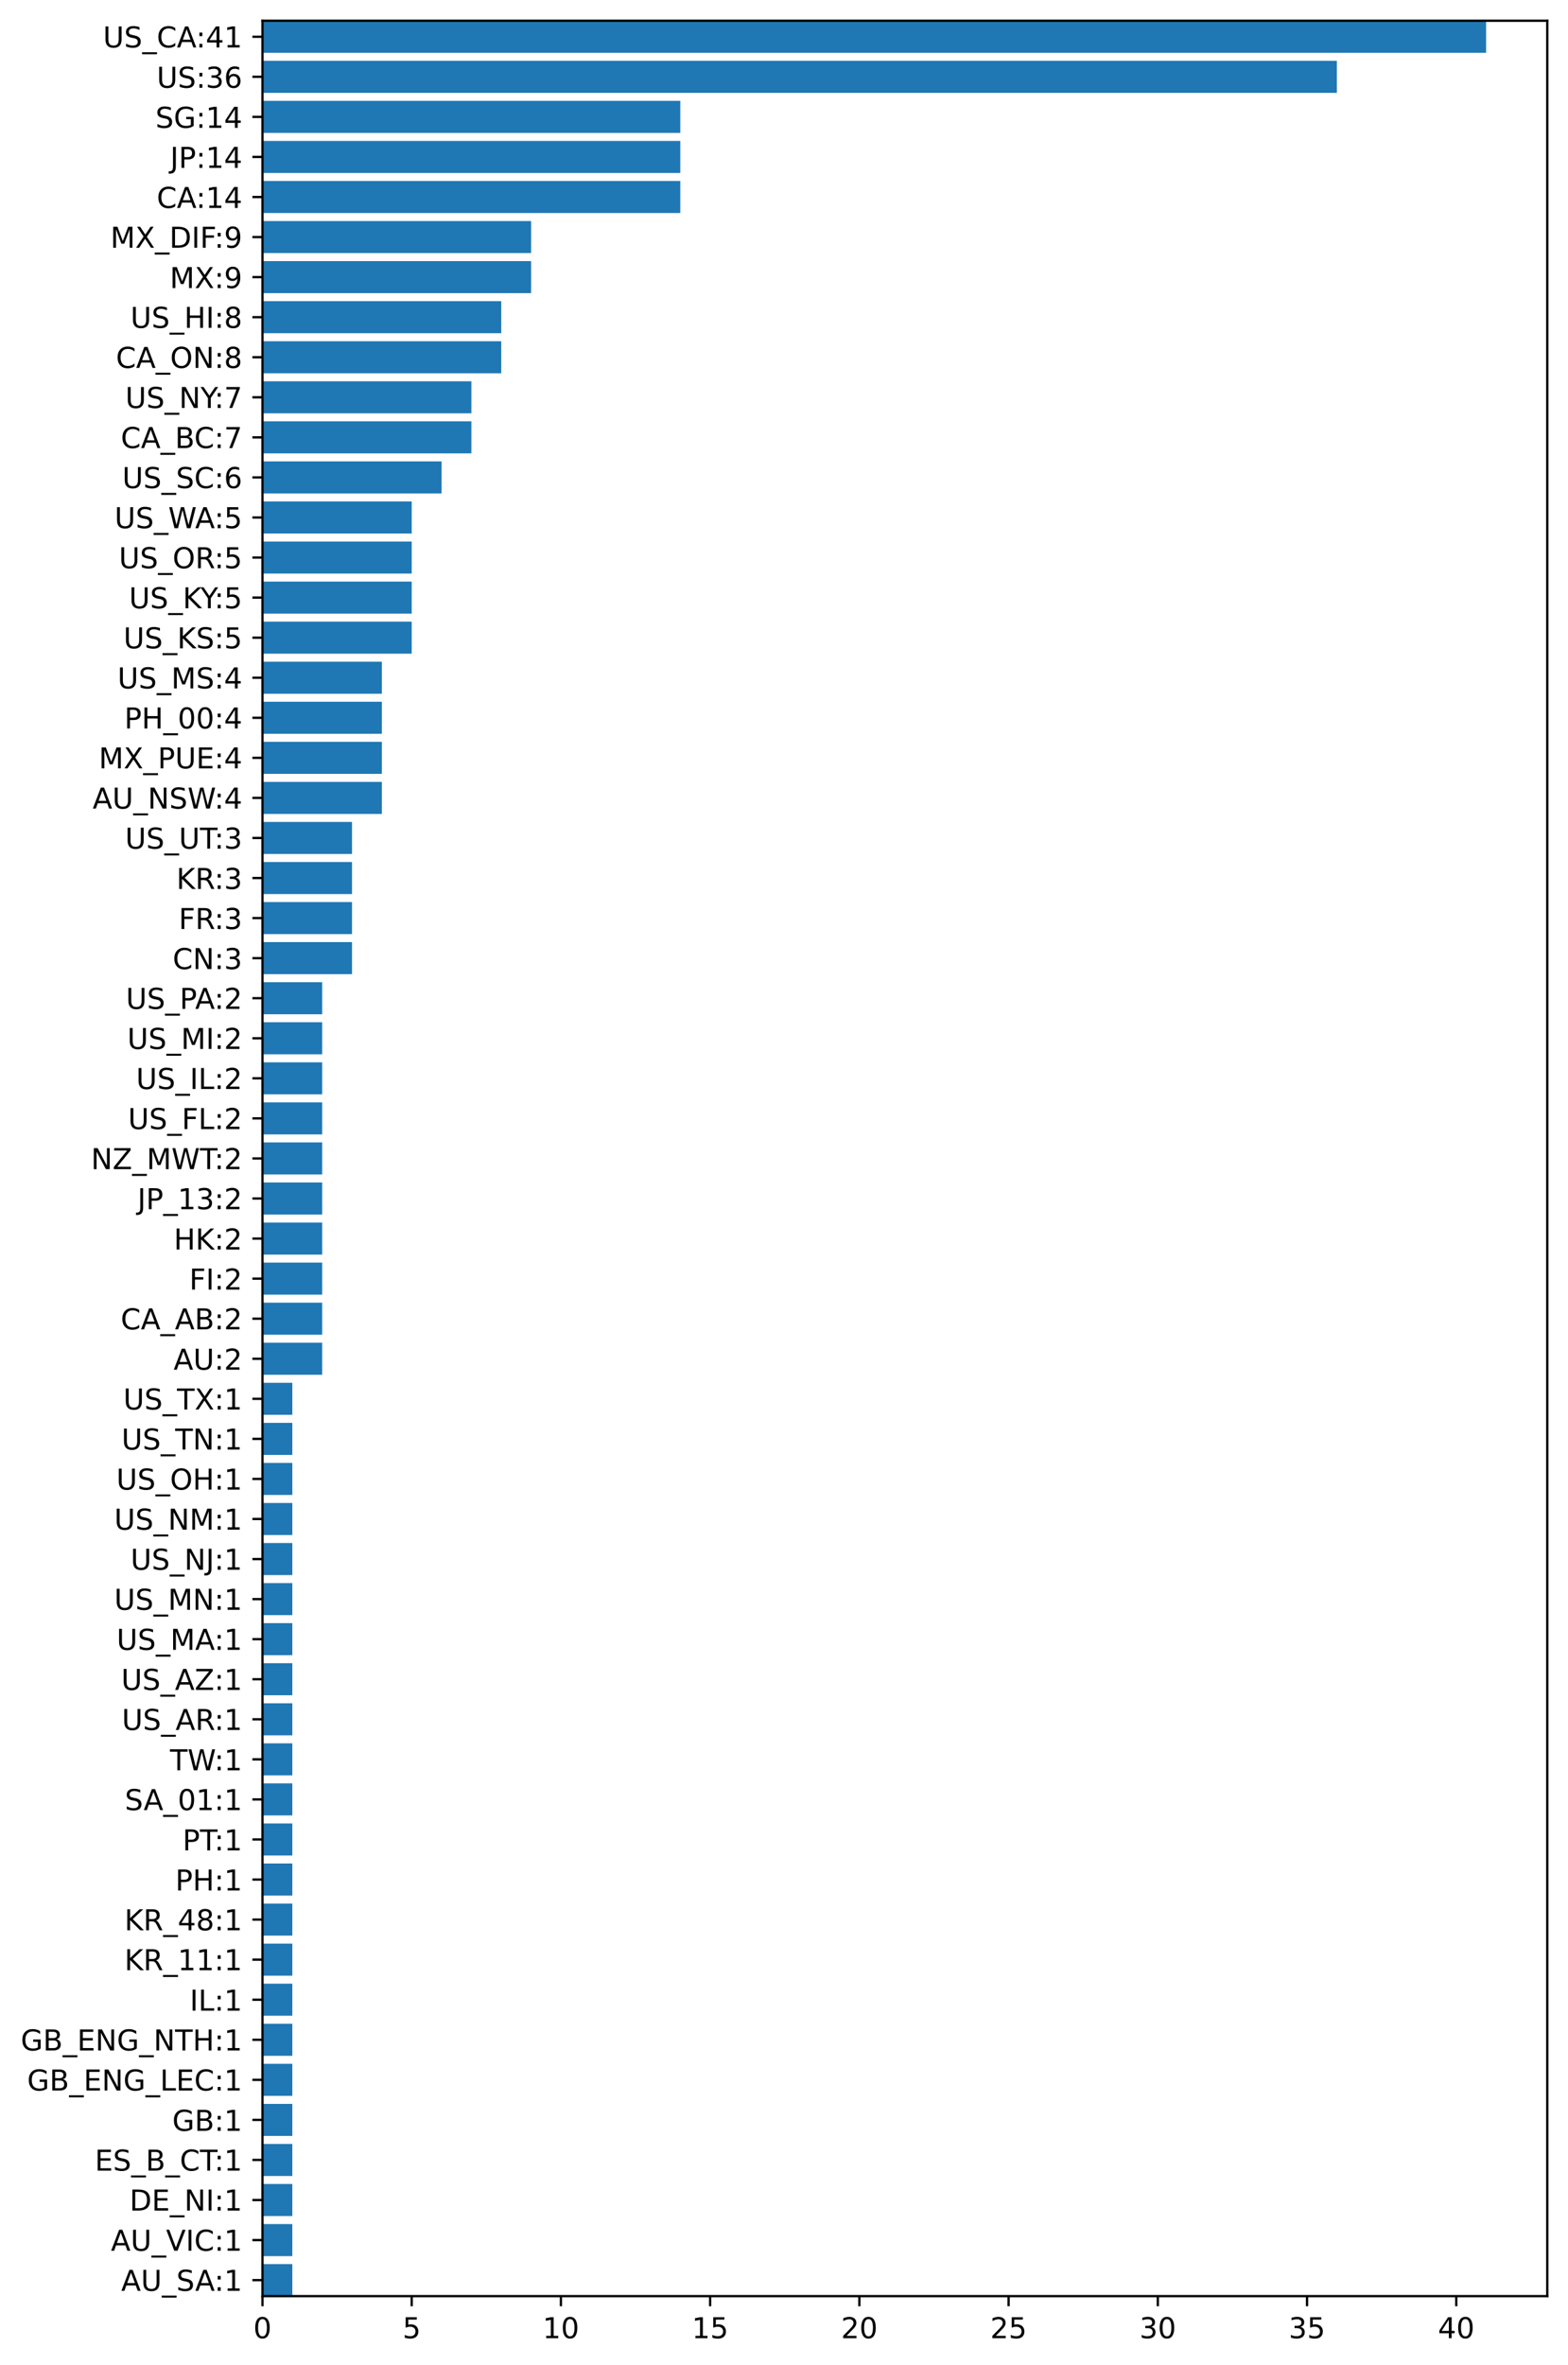 <?xml version="1.0" encoding="utf-8" standalone="no"?>
<!DOCTYPE svg PUBLIC "-//W3C//DTD SVG 1.1//EN"
  "http://www.w3.org/Graphics/SVG/1.1/DTD/svg11.dtd">
<!-- Created with matplotlib (https://matplotlib.org/) -->
<svg height="821.098pt" version="1.1" viewBox="0 0 544.798 821.098" width="544.798pt" xmlns="http://www.w3.org/2000/svg" xmlns:xlink="http://www.w3.org/1999/xlink">
 <defs>
  <style type="text/css">*{stroke-linecap:butt;stroke-linejoin:round;}</style>
 </defs>
 <g id="figure_1">
  <g id="patch_1">
   <path d="M 0 821.098 
L 544.798 821.098 
L 544.798 0 
L 0 0 
z
" style="fill:#ffffff;"/>
  </g>
  <g id="axes_1">
   <g id="patch_2">
    <path d="M 91.198 797.22 
L 537.598 797.22 
L 537.598 7.2 
L 91.198 7.2 
z
" style="fill:#ffffff;"/>
   </g>
   <g id="patch_3">
    <path clip-path="url(#p843119bd5b)" d="M 91.198 797.22 
L 101.568 797.22 
L 101.568 786.093 
L 91.198 786.093 
z
" style="fill:#1f77b4;"/>
   </g>
   <g id="patch_4">
    <path clip-path="url(#p843119bd5b)" d="M 91.198 783.311 
L 101.568 783.311 
L 101.568 772.184 
L 91.198 772.184 
z
" style="fill:#1f77b4;"/>
   </g>
   <g id="patch_5">
    <path clip-path="url(#p843119bd5b)" d="M 91.198 769.402 
L 101.568 769.402 
L 101.568 758.275 
L 91.198 758.275 
z
" style="fill:#1f77b4;"/>
   </g>
   <g id="patch_6">
    <path clip-path="url(#p843119bd5b)" d="M 91.198 755.494 
L 101.568 755.494 
L 101.568 744.367 
L 91.198 744.367 
z
" style="fill:#1f77b4;"/>
   </g>
   <g id="patch_7">
    <path clip-path="url(#p843119bd5b)" d="M 91.198 741.585 
L 101.568 741.585 
L 101.568 730.458 
L 91.198 730.458 
z
" style="fill:#1f77b4;"/>
   </g>
   <g id="patch_8">
    <path clip-path="url(#p843119bd5b)" d="M 91.198 727.676 
L 101.568 727.676 
L 101.568 716.549 
L 91.198 716.549 
z
" style="fill:#1f77b4;"/>
   </g>
   <g id="patch_9">
    <path clip-path="url(#p843119bd5b)" d="M 91.198 713.767 
L 101.568 713.767 
L 101.568 702.64 
L 91.198 702.64 
z
" style="fill:#1f77b4;"/>
   </g>
   <g id="patch_10">
    <path clip-path="url(#p843119bd5b)" d="M 91.198 699.858 
L 101.568 699.858 
L 101.568 688.731 
L 91.198 688.731 
z
" style="fill:#1f77b4;"/>
   </g>
   <g id="patch_11">
    <path clip-path="url(#p843119bd5b)" d="M 91.198 685.95 
L 101.568 685.95 
L 101.568 674.823 
L 91.198 674.823 
z
" style="fill:#1f77b4;"/>
   </g>
   <g id="patch_12">
    <path clip-path="url(#p843119bd5b)" d="M 91.198 672.041 
L 101.568 672.041 
L 101.568 660.914 
L 91.198 660.914 
z
" style="fill:#1f77b4;"/>
   </g>
   <g id="patch_13">
    <path clip-path="url(#p843119bd5b)" d="M 91.198 658.132 
L 101.568 658.132 
L 101.568 647.005 
L 91.198 647.005 
z
" style="fill:#1f77b4;"/>
   </g>
   <g id="patch_14">
    <path clip-path="url(#p843119bd5b)" d="M 91.198 644.223 
L 101.568 644.223 
L 101.568 633.096 
L 91.198 633.096 
z
" style="fill:#1f77b4;"/>
   </g>
   <g id="patch_15">
    <path clip-path="url(#p843119bd5b)" d="M 91.198 630.314 
L 101.568 630.314 
L 101.568 619.187 
L 91.198 619.187 
z
" style="fill:#1f77b4;"/>
   </g>
   <g id="patch_16">
    <path clip-path="url(#p843119bd5b)" d="M 91.198 616.406 
L 101.568 616.406 
L 101.568 605.279 
L 91.198 605.279 
z
" style="fill:#1f77b4;"/>
   </g>
   <g id="patch_17">
    <path clip-path="url(#p843119bd5b)" d="M 91.198 602.497 
L 101.568 602.497 
L 101.568 591.37 
L 91.198 591.37 
z
" style="fill:#1f77b4;"/>
   </g>
   <g id="patch_18">
    <path clip-path="url(#p843119bd5b)" d="M 91.198 588.588 
L 101.568 588.588 
L 101.568 577.461 
L 91.198 577.461 
z
" style="fill:#1f77b4;"/>
   </g>
   <g id="patch_19">
    <path clip-path="url(#p843119bd5b)" d="M 91.198 574.679 
L 101.568 574.679 
L 101.568 563.552 
L 91.198 563.552 
z
" style="fill:#1f77b4;"/>
   </g>
   <g id="patch_20">
    <path clip-path="url(#p843119bd5b)" d="M 91.198 560.77 
L 101.568 560.77 
L 101.568 549.643 
L 91.198 549.643 
z
" style="fill:#1f77b4;"/>
   </g>
   <g id="patch_21">
    <path clip-path="url(#p843119bd5b)" d="M 91.198 546.862 
L 101.568 546.862 
L 101.568 535.735 
L 91.198 535.735 
z
" style="fill:#1f77b4;"/>
   </g>
   <g id="patch_22">
    <path clip-path="url(#p843119bd5b)" d="M 91.198 532.953 
L 101.568 532.953 
L 101.568 521.826 
L 91.198 521.826 
z
" style="fill:#1f77b4;"/>
   </g>
   <g id="patch_23">
    <path clip-path="url(#p843119bd5b)" d="M 91.198 519.044 
L 101.568 519.044 
L 101.568 507.917 
L 91.198 507.917 
z
" style="fill:#1f77b4;"/>
   </g>
   <g id="patch_24">
    <path clip-path="url(#p843119bd5b)" d="M 91.198 505.135 
L 101.568 505.135 
L 101.568 494.008 
L 91.198 494.008 
z
" style="fill:#1f77b4;"/>
   </g>
   <g id="patch_25">
    <path clip-path="url(#p843119bd5b)" d="M 91.198 491.226 
L 101.568 491.226 
L 101.568 480.099 
L 91.198 480.099 
z
" style="fill:#1f77b4;"/>
   </g>
   <g id="patch_26">
    <path clip-path="url(#p843119bd5b)" d="M 91.198 477.318 
L 111.937 477.318 
L 111.937 466.19 
L 91.198 466.19 
z
" style="fill:#1f77b4;"/>
   </g>
   <g id="patch_27">
    <path clip-path="url(#p843119bd5b)" d="M 91.198 463.409 
L 111.937 463.409 
L 111.937 452.282 
L 91.198 452.282 
z
" style="fill:#1f77b4;"/>
   </g>
   <g id="patch_28">
    <path clip-path="url(#p843119bd5b)" d="M 91.198 449.5 
L 111.937 449.5 
L 111.937 438.373 
L 91.198 438.373 
z
" style="fill:#1f77b4;"/>
   </g>
   <g id="patch_29">
    <path clip-path="url(#p843119bd5b)" d="M 91.198 435.591 
L 111.937 435.591 
L 111.937 424.464 
L 91.198 424.464 
z
" style="fill:#1f77b4;"/>
   </g>
   <g id="patch_30">
    <path clip-path="url(#p843119bd5b)" d="M 91.198 421.682 
L 111.937 421.682 
L 111.937 410.555 
L 91.198 410.555 
z
" style="fill:#1f77b4;"/>
   </g>
   <g id="patch_31">
    <path clip-path="url(#p843119bd5b)" d="M 91.198 407.774 
L 111.937 407.774 
L 111.937 396.646 
L 91.198 396.646 
z
" style="fill:#1f77b4;"/>
   </g>
   <g id="patch_32">
    <path clip-path="url(#p843119bd5b)" d="M 91.198 393.865 
L 111.937 393.865 
L 111.937 382.738 
L 91.198 382.738 
z
" style="fill:#1f77b4;"/>
   </g>
   <g id="patch_33">
    <path clip-path="url(#p843119bd5b)" d="M 91.198 379.956 
L 111.937 379.956 
L 111.937 368.829 
L 91.198 368.829 
z
" style="fill:#1f77b4;"/>
   </g>
   <g id="patch_34">
    <path clip-path="url(#p843119bd5b)" d="M 91.198 366.047 
L 111.937 366.047 
L 111.937 354.92 
L 91.198 354.92 
z
" style="fill:#1f77b4;"/>
   </g>
   <g id="patch_35">
    <path clip-path="url(#p843119bd5b)" d="M 91.198 352.138 
L 111.937 352.138 
L 111.937 341.011 
L 91.198 341.011 
z
" style="fill:#1f77b4;"/>
   </g>
   <g id="patch_36">
    <path clip-path="url(#p843119bd5b)" d="M 91.198 338.23 
L 122.306 338.23 
L 122.306 327.102 
L 91.198 327.102 
z
" style="fill:#1f77b4;"/>
   </g>
   <g id="patch_37">
    <path clip-path="url(#p843119bd5b)" d="M 91.198 324.321 
L 122.306 324.321 
L 122.306 313.194 
L 91.198 313.194 
z
" style="fill:#1f77b4;"/>
   </g>
   <g id="patch_38">
    <path clip-path="url(#p843119bd5b)" d="M 91.198 310.412 
L 122.306 310.412 
L 122.306 299.285 
L 91.198 299.285 
z
" style="fill:#1f77b4;"/>
   </g>
   <g id="patch_39">
    <path clip-path="url(#p843119bd5b)" d="M 91.198 296.503 
L 122.306 296.503 
L 122.306 285.376 
L 91.198 285.376 
z
" style="fill:#1f77b4;"/>
   </g>
   <g id="patch_40">
    <path clip-path="url(#p843119bd5b)" d="M 91.198 282.594 
L 132.676 282.594 
L 132.676 271.467 
L 91.198 271.467 
z
" style="fill:#1f77b4;"/>
   </g>
   <g id="patch_41">
    <path clip-path="url(#p843119bd5b)" d="M 91.198 268.685 
L 132.676 268.685 
L 132.676 257.558 
L 91.198 257.558 
z
" style="fill:#1f77b4;"/>
   </g>
   <g id="patch_42">
    <path clip-path="url(#p843119bd5b)" d="M 91.198 254.777 
L 132.676 254.777 
L 132.676 243.65 
L 91.198 243.65 
z
" style="fill:#1f77b4;"/>
   </g>
   <g id="patch_43">
    <path clip-path="url(#p843119bd5b)" d="M 91.198 240.868 
L 132.676 240.868 
L 132.676 229.741 
L 91.198 229.741 
z
" style="fill:#1f77b4;"/>
   </g>
   <g id="patch_44">
    <path clip-path="url(#p843119bd5b)" d="M 91.198 226.959 
L 143.045 226.959 
L 143.045 215.832 
L 91.198 215.832 
z
" style="fill:#1f77b4;"/>
   </g>
   <g id="patch_45">
    <path clip-path="url(#p843119bd5b)" d="M 91.198 213.05 
L 143.045 213.05 
L 143.045 201.923 
L 91.198 201.923 
z
" style="fill:#1f77b4;"/>
   </g>
   <g id="patch_46">
    <path clip-path="url(#p843119bd5b)" d="M 91.198 199.141 
L 143.045 199.141 
L 143.045 188.014 
L 91.198 188.014 
z
" style="fill:#1f77b4;"/>
   </g>
   <g id="patch_47">
    <path clip-path="url(#p843119bd5b)" d="M 91.198 185.233 
L 143.045 185.233 
L 143.045 174.106 
L 91.198 174.106 
z
" style="fill:#1f77b4;"/>
   </g>
   <g id="patch_48">
    <path clip-path="url(#p843119bd5b)" d="M 91.198 171.324 
L 153.414 171.324 
L 153.414 160.197 
L 91.198 160.197 
z
" style="fill:#1f77b4;"/>
   </g>
   <g id="patch_49">
    <path clip-path="url(#p843119bd5b)" d="M 91.198 157.415 
L 163.784 157.415 
L 163.784 146.288 
L 91.198 146.288 
z
" style="fill:#1f77b4;"/>
   </g>
   <g id="patch_50">
    <path clip-path="url(#p843119bd5b)" d="M 91.198 143.506 
L 163.784 143.506 
L 163.784 132.379 
L 91.198 132.379 
z
" style="fill:#1f77b4;"/>
   </g>
   <g id="patch_51">
    <path clip-path="url(#p843119bd5b)" d="M 91.198 129.597 
L 174.153 129.597 
L 174.153 118.47 
L 91.198 118.47 
z
" style="fill:#1f77b4;"/>
   </g>
   <g id="patch_52">
    <path clip-path="url(#p843119bd5b)" d="M 91.198 115.689 
L 174.153 115.689 
L 174.153 104.562 
L 91.198 104.562 
z
" style="fill:#1f77b4;"/>
   </g>
   <g id="patch_53">
    <path clip-path="url(#p843119bd5b)" d="M 91.198 101.78 
L 184.522 101.78 
L 184.522 90.653 
L 91.198 90.653 
z
" style="fill:#1f77b4;"/>
   </g>
   <g id="patch_54">
    <path clip-path="url(#p843119bd5b)" d="M 91.198 87.871 
L 184.522 87.871 
L 184.522 76.744 
L 91.198 76.744 
z
" style="fill:#1f77b4;"/>
   </g>
   <g id="patch_55">
    <path clip-path="url(#p843119bd5b)" d="M 91.198 73.962 
L 236.369 73.962 
L 236.369 62.835 
L 91.198 62.835 
z
" style="fill:#1f77b4;"/>
   </g>
   <g id="patch_56">
    <path clip-path="url(#p843119bd5b)" d="M 91.198 60.053 
L 236.369 60.053 
L 236.369 48.926 
L 91.198 48.926 
z
" style="fill:#1f77b4;"/>
   </g>
   <g id="patch_57">
    <path clip-path="url(#p843119bd5b)" d="M 91.198 46.145 
L 236.369 46.145 
L 236.369 35.018 
L 91.198 35.018 
z
" style="fill:#1f77b4;"/>
   </g>
   <g id="patch_58">
    <path clip-path="url(#p843119bd5b)" d="M 91.198 32.236 
L 464.495 32.236 
L 464.495 21.109 
L 91.198 21.109 
z
" style="fill:#1f77b4;"/>
   </g>
   <g id="patch_59">
    <path clip-path="url(#p843119bd5b)" d="M 91.198 18.327 
L 516.341 18.327 
L 516.341 7.2 
L 91.198 7.2 
z
" style="fill:#1f77b4;"/>
   </g>
   <g id="matplotlib.axis_1">
    <g id="xtick_1">
     <g id="line2d_1">
      <defs>
       <path d="M 0 0 
L 0 3.5 
" id="md011dd427f" style="stroke:#000000;stroke-width:0.8;"/>
      </defs>
      <g>
       <use style="stroke:#000000;stroke-width:0.8;" x="91.198" xlink:href="#md011dd427f" y="797.22"/>
      </g>
     </g>
     <g id="text_1">
      <!-- 0 -->
      <g transform="translate(88.017 811.818)scale(0.1 -0.1)">
       <defs>
        <path d="M 31.781 66.406 
Q 24.172 66.406 20.328 58.906 
Q 16.5 51.422 16.5 36.375 
Q 16.5 21.391 20.328 13.891 
Q 24.172 6.391 31.781 6.391 
Q 39.453 6.391 43.281 13.891 
Q 47.125 21.391 47.125 36.375 
Q 47.125 51.422 43.281 58.906 
Q 39.453 66.406 31.781 66.406 
z
M 31.781 74.219 
Q 44.047 74.219 50.516 64.516 
Q 56.984 54.828 56.984 36.375 
Q 56.984 17.969 50.516 8.266 
Q 44.047 -1.422 31.781 -1.422 
Q 19.531 -1.422 13.062 8.266 
Q 6.594 17.969 6.594 36.375 
Q 6.594 54.828 13.062 64.516 
Q 19.531 74.219 31.781 74.219 
z
" id="DejaVuSans-48"/>
       </defs>
       <use xlink:href="#DejaVuSans-48"/>
      </g>
     </g>
    </g>
    <g id="xtick_2">
     <g id="line2d_2">
      <g>
       <use style="stroke:#000000;stroke-width:0.8;" x="143.045" xlink:href="#md011dd427f" y="797.22"/>
      </g>
     </g>
     <g id="text_2">
      <!-- 5 -->
      <g transform="translate(139.864 811.818)scale(0.1 -0.1)">
       <defs>
        <path d="M 10.797 72.906 
L 49.516 72.906 
L 49.516 64.594 
L 19.828 64.594 
L 19.828 46.734 
Q 21.969 47.469 24.109 47.828 
Q 26.266 48.188 28.422 48.188 
Q 40.625 48.188 47.75 41.5 
Q 54.891 34.812 54.891 23.391 
Q 54.891 11.625 47.562 5.094 
Q 40.234 -1.422 26.906 -1.422 
Q 22.312 -1.422 17.547 -0.641 
Q 12.797 0.141 7.719 1.703 
L 7.719 11.625 
Q 12.109 9.234 16.797 8.062 
Q 21.484 6.891 26.703 6.891 
Q 35.156 6.891 40.078 11.328 
Q 45.016 15.766 45.016 23.391 
Q 45.016 31 40.078 35.438 
Q 35.156 39.891 26.703 39.891 
Q 22.75 39.891 18.812 39.016 
Q 14.891 38.141 10.797 36.281 
z
" id="DejaVuSans-53"/>
       </defs>
       <use xlink:href="#DejaVuSans-53"/>
      </g>
     </g>
    </g>
    <g id="xtick_3">
     <g id="line2d_3">
      <g>
       <use style="stroke:#000000;stroke-width:0.8;" x="194.892" xlink:href="#md011dd427f" y="797.22"/>
      </g>
     </g>
     <g id="text_3">
      <!-- 10 -->
      <g transform="translate(188.529 811.818)scale(0.1 -0.1)">
       <defs>
        <path d="M 12.406 8.297 
L 28.516 8.297 
L 28.516 63.922 
L 10.984 60.406 
L 10.984 69.391 
L 28.422 72.906 
L 38.281 72.906 
L 38.281 8.297 
L 54.391 8.297 
L 54.391 0 
L 12.406 0 
z
" id="DejaVuSans-49"/>
       </defs>
       <use xlink:href="#DejaVuSans-49"/>
       <use x="63.623" xlink:href="#DejaVuSans-48"/>
      </g>
     </g>
    </g>
    <g id="xtick_4">
     <g id="line2d_4">
      <g>
       <use style="stroke:#000000;stroke-width:0.8;" x="246.739" xlink:href="#md011dd427f" y="797.22"/>
      </g>
     </g>
     <g id="text_4">
      <!-- 15 -->
      <g transform="translate(240.376 811.818)scale(0.1 -0.1)">
       <use xlink:href="#DejaVuSans-49"/>
       <use x="63.623" xlink:href="#DejaVuSans-53"/>
      </g>
     </g>
    </g>
    <g id="xtick_5">
     <g id="line2d_5">
      <g>
       <use style="stroke:#000000;stroke-width:0.8;" x="298.585" xlink:href="#md011dd427f" y="797.22"/>
      </g>
     </g>
     <g id="text_5">
      <!-- 20 -->
      <g transform="translate(292.223 811.818)scale(0.1 -0.1)">
       <defs>
        <path d="M 19.188 8.297 
L 53.609 8.297 
L 53.609 0 
L 7.328 0 
L 7.328 8.297 
Q 12.938 14.109 22.625 23.891 
Q 32.328 33.688 34.812 36.531 
Q 39.547 41.844 41.422 45.531 
Q 43.312 49.219 43.312 52.781 
Q 43.312 58.594 39.234 62.25 
Q 35.156 65.922 28.609 65.922 
Q 23.969 65.922 18.812 64.312 
Q 13.672 62.703 7.812 59.422 
L 7.812 69.391 
Q 13.766 71.781 18.938 73 
Q 24.125 74.219 28.422 74.219 
Q 39.75 74.219 46.484 68.547 
Q 53.219 62.891 53.219 53.422 
Q 53.219 48.922 51.531 44.891 
Q 49.859 40.875 45.406 35.406 
Q 44.188 33.984 37.641 27.219 
Q 31.109 20.453 19.188 8.297 
z
" id="DejaVuSans-50"/>
       </defs>
       <use xlink:href="#DejaVuSans-50"/>
       <use x="63.623" xlink:href="#DejaVuSans-48"/>
      </g>
     </g>
    </g>
    <g id="xtick_6">
     <g id="line2d_6">
      <g>
       <use style="stroke:#000000;stroke-width:0.8;" x="350.432" xlink:href="#md011dd427f" y="797.22"/>
      </g>
     </g>
     <g id="text_6">
      <!-- 25 -->
      <g transform="translate(344.069 811.818)scale(0.1 -0.1)">
       <use xlink:href="#DejaVuSans-50"/>
       <use x="63.623" xlink:href="#DejaVuSans-53"/>
      </g>
     </g>
    </g>
    <g id="xtick_7">
     <g id="line2d_7">
      <g>
       <use style="stroke:#000000;stroke-width:0.8;" x="402.279" xlink:href="#md011dd427f" y="797.22"/>
      </g>
     </g>
     <g id="text_7">
      <!-- 30 -->
      <g transform="translate(395.916 811.818)scale(0.1 -0.1)">
       <defs>
        <path d="M 40.578 39.312 
Q 47.656 37.797 51.625 33 
Q 55.609 28.219 55.609 21.188 
Q 55.609 10.406 48.188 4.484 
Q 40.766 -1.422 27.094 -1.422 
Q 22.516 -1.422 17.656 -0.516 
Q 12.797 0.391 7.625 2.203 
L 7.625 11.719 
Q 11.719 9.328 16.594 8.109 
Q 21.484 6.891 26.812 6.891 
Q 36.078 6.891 40.938 10.547 
Q 45.797 14.203 45.797 21.188 
Q 45.797 27.641 41.281 31.266 
Q 36.766 34.906 28.719 34.906 
L 20.219 34.906 
L 20.219 43.016 
L 29.109 43.016 
Q 36.375 43.016 40.234 45.922 
Q 44.094 48.828 44.094 54.297 
Q 44.094 59.906 40.109 62.906 
Q 36.141 65.922 28.719 65.922 
Q 24.656 65.922 20.016 65.031 
Q 15.375 64.156 9.812 62.312 
L 9.812 71.094 
Q 15.438 72.656 20.344 73.438 
Q 25.25 74.219 29.594 74.219 
Q 40.828 74.219 47.359 69.109 
Q 53.906 64.016 53.906 55.328 
Q 53.906 49.266 50.438 45.094 
Q 46.969 40.922 40.578 39.312 
z
" id="DejaVuSans-51"/>
       </defs>
       <use xlink:href="#DejaVuSans-51"/>
       <use x="63.623" xlink:href="#DejaVuSans-48"/>
      </g>
     </g>
    </g>
    <g id="xtick_8">
     <g id="line2d_8">
      <g>
       <use style="stroke:#000000;stroke-width:0.8;" x="454.125" xlink:href="#md011dd427f" y="797.22"/>
      </g>
     </g>
     <g id="text_8">
      <!-- 35 -->
      <g transform="translate(447.763 811.818)scale(0.1 -0.1)">
       <use xlink:href="#DejaVuSans-51"/>
       <use x="63.623" xlink:href="#DejaVuSans-53"/>
      </g>
     </g>
    </g>
    <g id="xtick_9">
     <g id="line2d_9">
      <g>
       <use style="stroke:#000000;stroke-width:0.8;" x="505.972" xlink:href="#md011dd427f" y="797.22"/>
      </g>
     </g>
     <g id="text_9">
      <!-- 40 -->
      <g transform="translate(499.609 811.818)scale(0.1 -0.1)">
       <defs>
        <path d="M 37.797 64.312 
L 12.891 25.391 
L 37.797 25.391 
z
M 35.203 72.906 
L 47.609 72.906 
L 47.609 25.391 
L 58.016 25.391 
L 58.016 17.188 
L 47.609 17.188 
L 47.609 0 
L 37.797 0 
L 37.797 17.188 
L 4.891 17.188 
L 4.891 26.703 
z
" id="DejaVuSans-52"/>
       </defs>
       <use xlink:href="#DejaVuSans-52"/>
       <use x="63.623" xlink:href="#DejaVuSans-48"/>
      </g>
     </g>
    </g>
   </g>
   <g id="matplotlib.axis_2">
    <g id="ytick_1">
     <g id="line2d_10">
      <defs>
       <path d="M 0 0 
L -3.5 0 
" id="m47137b46bc" style="stroke:#000000;stroke-width:0.8;"/>
      </defs>
      <g>
       <use style="stroke:#000000;stroke-width:0.8;" x="91.198" xlink:href="#m47137b46bc" y="791.656"/>
      </g>
     </g>
     <g id="text_10">
      <!-- AU_SA:1 -->
      <g transform="translate(42.106 795.367)scale(0.1 -0.1)">
       <defs>
        <path d="M 34.188 63.188 
L 20.797 26.906 
L 47.609 26.906 
z
M 28.609 72.906 
L 39.797 72.906 
L 67.578 0 
L 57.328 0 
L 50.688 18.703 
L 17.828 18.703 
L 11.188 0 
L 0.781 0 
z
" id="DejaVuSans-65"/>
        <path d="M 8.688 72.906 
L 18.609 72.906 
L 18.609 28.609 
Q 18.609 16.891 22.844 11.734 
Q 27.094 6.594 36.625 6.594 
Q 46.094 6.594 50.344 11.734 
Q 54.594 16.891 54.594 28.609 
L 54.594 72.906 
L 64.5 72.906 
L 64.5 27.391 
Q 64.5 13.141 57.438 5.859 
Q 50.391 -1.422 36.625 -1.422 
Q 22.797 -1.422 15.734 5.859 
Q 8.688 13.141 8.688 27.391 
z
" id="DejaVuSans-85"/>
        <path d="M 50.984 -16.609 
L 50.984 -23.578 
L -0.984 -23.578 
L -0.984 -16.609 
z
" id="DejaVuSans-95"/>
        <path d="M 53.516 70.516 
L 53.516 60.891 
Q 47.906 63.578 42.922 64.891 
Q 37.938 66.219 33.297 66.219 
Q 25.25 66.219 20.875 63.094 
Q 16.5 59.969 16.5 54.203 
Q 16.5 49.359 19.406 46.891 
Q 22.312 44.438 30.422 42.922 
L 36.375 41.703 
Q 47.406 39.594 52.656 34.297 
Q 57.906 29 57.906 20.125 
Q 57.906 9.516 50.797 4.047 
Q 43.703 -1.422 29.984 -1.422 
Q 24.812 -1.422 18.969 -0.25 
Q 13.141 0.922 6.891 3.219 
L 6.891 13.375 
Q 12.891 10.016 18.656 8.297 
Q 24.422 6.594 29.984 6.594 
Q 38.422 6.594 43.016 9.906 
Q 47.609 13.234 47.609 19.391 
Q 47.609 24.75 44.312 27.781 
Q 41.016 30.812 33.5 32.328 
L 27.484 33.5 
Q 16.453 35.688 11.516 40.375 
Q 6.594 45.062 6.594 53.422 
Q 6.594 63.094 13.406 68.656 
Q 20.219 74.219 32.172 74.219 
Q 37.312 74.219 42.625 73.281 
Q 47.953 72.359 53.516 70.516 
z
" id="DejaVuSans-83"/>
        <path d="M 11.719 12.406 
L 22.016 12.406 
L 22.016 0 
L 11.719 0 
z
M 11.719 51.703 
L 22.016 51.703 
L 22.016 39.312 
L 11.719 39.312 
z
" id="DejaVuSans-58"/>
       </defs>
       <use xlink:href="#DejaVuSans-65"/>
       <use x="68.408" xlink:href="#DejaVuSans-85"/>
       <use x="141.602" xlink:href="#DejaVuSans-95"/>
       <use x="191.602" xlink:href="#DejaVuSans-83"/>
       <use x="256.953" xlink:href="#DejaVuSans-65"/>
       <use x="323.611" xlink:href="#DejaVuSans-58"/>
       <use x="357.303" xlink:href="#DejaVuSans-49"/>
      </g>
     </g>
    </g>
    <g id="ytick_2">
     <g id="line2d_11">
      <g>
       <use style="stroke:#000000;stroke-width:0.8;" x="91.198" xlink:href="#m47137b46bc" y="777.748"/>
      </g>
     </g>
     <g id="text_11">
      <!-- AU_VIC:1 -->
      <g transform="translate(38.534 781.459)scale(0.1 -0.1)">
       <defs>
        <path d="M 28.609 0 
L 0.781 72.906 
L 11.078 72.906 
L 34.188 11.531 
L 57.328 72.906 
L 67.578 72.906 
L 39.797 0 
z
" id="DejaVuSans-86"/>
        <path d="M 9.812 72.906 
L 19.672 72.906 
L 19.672 0 
L 9.812 0 
z
" id="DejaVuSans-73"/>
        <path d="M 64.406 67.281 
L 64.406 56.891 
Q 59.422 61.531 53.781 63.812 
Q 48.141 66.109 41.797 66.109 
Q 29.297 66.109 22.656 58.469 
Q 16.016 50.828 16.016 36.375 
Q 16.016 21.969 22.656 14.328 
Q 29.297 6.688 41.797 6.688 
Q 48.141 6.688 53.781 8.984 
Q 59.422 11.281 64.406 15.922 
L 64.406 5.609 
Q 59.234 2.094 53.438 0.328 
Q 47.656 -1.422 41.219 -1.422 
Q 24.656 -1.422 15.125 8.703 
Q 5.609 18.844 5.609 36.375 
Q 5.609 53.953 15.125 64.078 
Q 24.656 74.219 41.219 74.219 
Q 47.75 74.219 53.531 72.484 
Q 59.328 70.75 64.406 67.281 
z
" id="DejaVuSans-67"/>
       </defs>
       <use xlink:href="#DejaVuSans-65"/>
       <use x="68.408" xlink:href="#DejaVuSans-85"/>
       <use x="141.602" xlink:href="#DejaVuSans-95"/>
       <use x="191.602" xlink:href="#DejaVuSans-86"/>
       <use x="260.01" xlink:href="#DejaVuSans-73"/>
       <use x="289.502" xlink:href="#DejaVuSans-67"/>
       <use x="359.326" xlink:href="#DejaVuSans-58"/>
       <use x="393.018" xlink:href="#DejaVuSans-49"/>
      </g>
     </g>
    </g>
    <g id="ytick_3">
     <g id="line2d_12">
      <g>
       <use style="stroke:#000000;stroke-width:0.8;" x="91.198" xlink:href="#m47137b46bc" y="763.839"/>
      </g>
     </g>
     <g id="text_12">
      <!-- DE_NI:1 -->
      <g transform="translate(45.017 767.499)scale(0.1 -0.1)">
       <defs>
        <path d="M 19.672 64.797 
L 19.672 8.109 
L 31.594 8.109 
Q 46.688 8.109 53.688 14.938 
Q 60.688 21.781 60.688 36.531 
Q 60.688 51.172 53.688 57.984 
Q 46.688 64.797 31.594 64.797 
z
M 9.812 72.906 
L 30.078 72.906 
Q 51.266 72.906 61.172 64.094 
Q 71.094 55.281 71.094 36.531 
Q 71.094 17.672 61.125 8.828 
Q 51.172 0 30.078 0 
L 9.812 0 
z
" id="DejaVuSans-68"/>
        <path d="M 9.812 72.906 
L 55.906 72.906 
L 55.906 64.594 
L 19.672 64.594 
L 19.672 43.016 
L 54.391 43.016 
L 54.391 34.719 
L 19.672 34.719 
L 19.672 8.297 
L 56.781 8.297 
L 56.781 0 
L 9.812 0 
z
" id="DejaVuSans-69"/>
        <path d="M 9.812 72.906 
L 23.094 72.906 
L 55.422 11.922 
L 55.422 72.906 
L 64.984 72.906 
L 64.984 0 
L 51.703 0 
L 19.391 60.984 
L 19.391 0 
L 9.812 0 
z
" id="DejaVuSans-78"/>
       </defs>
       <use xlink:href="#DejaVuSans-68"/>
       <use x="77.002" xlink:href="#DejaVuSans-69"/>
       <use x="140.186" xlink:href="#DejaVuSans-95"/>
       <use x="190.186" xlink:href="#DejaVuSans-78"/>
       <use x="264.99" xlink:href="#DejaVuSans-73"/>
       <use x="294.482" xlink:href="#DejaVuSans-58"/>
       <use x="328.174" xlink:href="#DejaVuSans-49"/>
      </g>
     </g>
    </g>
    <g id="ytick_4">
     <g id="line2d_13">
      <g>
       <use style="stroke:#000000;stroke-width:0.8;" x="91.198" xlink:href="#m47137b46bc" y="749.93"/>
      </g>
     </g>
     <g id="text_13">
      <!-- ES_B_CT:1 -->
      <g transform="translate(32.948 753.641)scale(0.1 -0.1)">
       <defs>
        <path d="M 19.672 34.812 
L 19.672 8.109 
L 35.5 8.109 
Q 43.453 8.109 47.281 11.406 
Q 51.125 14.703 51.125 21.484 
Q 51.125 28.328 47.281 31.562 
Q 43.453 34.812 35.5 34.812 
z
M 19.672 64.797 
L 19.672 42.828 
L 34.281 42.828 
Q 41.5 42.828 45.031 45.531 
Q 48.578 48.25 48.578 53.812 
Q 48.578 59.328 45.031 62.062 
Q 41.5 64.797 34.281 64.797 
z
M 9.812 72.906 
L 35.016 72.906 
Q 46.297 72.906 52.391 68.219 
Q 58.5 63.531 58.5 54.891 
Q 58.5 48.188 55.375 44.234 
Q 52.25 40.281 46.188 39.312 
Q 53.469 37.75 57.5 32.781 
Q 61.531 27.828 61.531 20.406 
Q 61.531 10.641 54.891 5.312 
Q 48.25 0 35.984 0 
L 9.812 0 
z
" id="DejaVuSans-66"/>
        <path d="M -0.297 72.906 
L 61.375 72.906 
L 61.375 64.594 
L 35.5 64.594 
L 35.5 0 
L 25.594 0 
L 25.594 64.594 
L -0.297 64.594 
z
" id="DejaVuSans-84"/>
       </defs>
       <use xlink:href="#DejaVuSans-69"/>
       <use x="63.184" xlink:href="#DejaVuSans-83"/>
       <use x="126.66" xlink:href="#DejaVuSans-95"/>
       <use x="176.66" xlink:href="#DejaVuSans-66"/>
       <use x="245.264" xlink:href="#DejaVuSans-95"/>
       <use x="295.264" xlink:href="#DejaVuSans-67"/>
       <use x="365.088" xlink:href="#DejaVuSans-84"/>
       <use x="415.172" xlink:href="#DejaVuSans-58"/>
       <use x="448.863" xlink:href="#DejaVuSans-49"/>
      </g>
     </g>
    </g>
    <g id="ytick_5">
     <g id="line2d_14">
      <g>
       <use style="stroke:#000000;stroke-width:0.8;" x="91.198" xlink:href="#m47137b46bc" y="736.021"/>
      </g>
     </g>
     <g id="text_14">
      <!-- GB:1 -->
      <g transform="translate(59.858 739.82)scale(0.1 -0.1)">
       <defs>
        <path d="M 59.516 10.406 
L 59.516 29.984 
L 43.406 29.984 
L 43.406 38.094 
L 69.281 38.094 
L 69.281 6.781 
Q 63.578 2.734 56.688 0.656 
Q 49.812 -1.422 42 -1.422 
Q 24.906 -1.422 15.25 8.562 
Q 5.609 18.562 5.609 36.375 
Q 5.609 54.25 15.25 64.234 
Q 24.906 74.219 42 74.219 
Q 49.125 74.219 55.547 72.453 
Q 61.969 70.703 67.391 67.281 
L 67.391 56.781 
Q 61.922 61.422 55.766 63.766 
Q 49.609 66.109 42.828 66.109 
Q 29.438 66.109 22.719 58.641 
Q 16.016 51.172 16.016 36.375 
Q 16.016 21.625 22.719 14.156 
Q 29.438 6.688 42.828 6.688 
Q 48.047 6.688 52.141 7.594 
Q 56.25 8.5 59.516 10.406 
z
" id="DejaVuSans-71"/>
       </defs>
       <use xlink:href="#DejaVuSans-71"/>
       <use x="77.49" xlink:href="#DejaVuSans-66"/>
       <use x="146.094" xlink:href="#DejaVuSans-58"/>
       <use x="179.785" xlink:href="#DejaVuSans-49"/>
      </g>
     </g>
    </g>
    <g id="ytick_6">
     <g id="line2d_15">
      <g>
       <use style="stroke:#000000;stroke-width:0.8;" x="91.198" xlink:href="#m47137b46bc" y="722.112"/>
      </g>
     </g>
     <g id="text_15">
      <!-- GB_ENG_LEC:1 -->
      <g transform="translate(9.436 725.823)scale(0.1 -0.1)">
       <defs>
        <path d="M 9.812 72.906 
L 19.672 72.906 
L 19.672 8.297 
L 55.172 8.297 
L 55.172 0 
L 9.812 0 
z
" id="DejaVuSans-76"/>
       </defs>
       <use xlink:href="#DejaVuSans-71"/>
       <use x="77.49" xlink:href="#DejaVuSans-66"/>
       <use x="146.094" xlink:href="#DejaVuSans-95"/>
       <use x="196.094" xlink:href="#DejaVuSans-69"/>
       <use x="259.277" xlink:href="#DejaVuSans-78"/>
       <use x="334.082" xlink:href="#DejaVuSans-71"/>
       <use x="411.572" xlink:href="#DejaVuSans-95"/>
       <use x="461.572" xlink:href="#DejaVuSans-76"/>
       <use x="517.285" xlink:href="#DejaVuSans-69"/>
       <use x="580.469" xlink:href="#DejaVuSans-67"/>
       <use x="650.293" xlink:href="#DejaVuSans-58"/>
       <use x="683.984" xlink:href="#DejaVuSans-49"/>
      </g>
     </g>
    </g>
    <g id="ytick_7">
     <g id="line2d_16">
      <g>
       <use style="stroke:#000000;stroke-width:0.8;" x="91.198" xlink:href="#m47137b46bc" y="708.204"/>
      </g>
     </g>
     <g id="text_16">
      <!-- GB_ENG_NTH:1 -->
      <g transform="translate(7.2 711.915)scale(0.1 -0.1)">
       <defs>
        <path d="M 9.812 72.906 
L 19.672 72.906 
L 19.672 43.016 
L 55.516 43.016 
L 55.516 72.906 
L 65.375 72.906 
L 65.375 0 
L 55.516 0 
L 55.516 34.719 
L 19.672 34.719 
L 19.672 0 
L 9.812 0 
z
" id="DejaVuSans-72"/>
       </defs>
       <use xlink:href="#DejaVuSans-71"/>
       <use x="77.49" xlink:href="#DejaVuSans-66"/>
       <use x="146.094" xlink:href="#DejaVuSans-95"/>
       <use x="196.094" xlink:href="#DejaVuSans-69"/>
       <use x="259.277" xlink:href="#DejaVuSans-78"/>
       <use x="334.082" xlink:href="#DejaVuSans-71"/>
       <use x="411.572" xlink:href="#DejaVuSans-95"/>
       <use x="461.572" xlink:href="#DejaVuSans-78"/>
       <use x="536.377" xlink:href="#DejaVuSans-84"/>
       <use x="597.461" xlink:href="#DejaVuSans-72"/>
       <use x="672.656" xlink:href="#DejaVuSans-58"/>
       <use x="706.348" xlink:href="#DejaVuSans-49"/>
      </g>
     </g>
    </g>
    <g id="ytick_8">
     <g id="line2d_17">
      <g>
       <use style="stroke:#000000;stroke-width:0.8;" x="91.198" xlink:href="#m47137b46bc" y="694.295"/>
      </g>
     </g>
     <g id="text_17">
      <!-- IL:1 -->
      <g transform="translate(65.945 698.094)scale(0.1 -0.1)">
       <use xlink:href="#DejaVuSans-73"/>
       <use x="29.492" xlink:href="#DejaVuSans-76"/>
       <use x="85.205" xlink:href="#DejaVuSans-58"/>
       <use x="118.896" xlink:href="#DejaVuSans-49"/>
      </g>
     </g>
    </g>
    <g id="ytick_9">
     <g id="line2d_18">
      <g>
       <use style="stroke:#000000;stroke-width:0.8;" x="91.198" xlink:href="#m47137b46bc" y="680.386"/>
      </g>
     </g>
     <g id="text_18">
      <!-- KR_11:1 -->
      <g transform="translate(43.236 684.046)scale(0.1 -0.1)">
       <defs>
        <path d="M 9.812 72.906 
L 19.672 72.906 
L 19.672 42.094 
L 52.391 72.906 
L 65.094 72.906 
L 28.906 38.922 
L 67.672 0 
L 54.688 0 
L 19.672 35.109 
L 19.672 0 
L 9.812 0 
z
" id="DejaVuSans-75"/>
        <path d="M 44.391 34.188 
Q 47.562 33.109 50.562 29.594 
Q 53.562 26.078 56.594 19.922 
L 66.609 0 
L 56 0 
L 46.688 18.703 
Q 43.062 26.031 39.672 28.422 
Q 36.281 30.812 30.422 30.812 
L 19.672 30.812 
L 19.672 0 
L 9.812 0 
L 9.812 72.906 
L 32.078 72.906 
Q 44.578 72.906 50.734 67.672 
Q 56.891 62.453 56.891 51.906 
Q 56.891 45.016 53.688 40.469 
Q 50.484 35.938 44.391 34.188 
z
M 19.672 64.797 
L 19.672 38.922 
L 32.078 38.922 
Q 39.203 38.922 42.844 42.219 
Q 46.484 45.516 46.484 51.906 
Q 46.484 58.297 42.844 61.547 
Q 39.203 64.797 32.078 64.797 
z
" id="DejaVuSans-82"/>
       </defs>
       <use xlink:href="#DejaVuSans-75"/>
       <use x="65.576" xlink:href="#DejaVuSans-82"/>
       <use x="135.059" xlink:href="#DejaVuSans-95"/>
       <use x="185.059" xlink:href="#DejaVuSans-49"/>
       <use x="248.682" xlink:href="#DejaVuSans-49"/>
       <use x="312.305" xlink:href="#DejaVuSans-58"/>
       <use x="345.996" xlink:href="#DejaVuSans-49"/>
      </g>
     </g>
    </g>
    <g id="ytick_10">
     <g id="line2d_19">
      <g>
       <use style="stroke:#000000;stroke-width:0.8;" x="91.198" xlink:href="#m47137b46bc" y="666.477"/>
      </g>
     </g>
     <g id="text_19">
      <!-- KR_48:1 -->
      <g transform="translate(43.236 670.188)scale(0.1 -0.1)">
       <defs>
        <path d="M 31.781 34.625 
Q 24.75 34.625 20.719 30.859 
Q 16.703 27.094 16.703 20.516 
Q 16.703 13.922 20.719 10.156 
Q 24.75 6.391 31.781 6.391 
Q 38.812 6.391 42.859 10.172 
Q 46.922 13.969 46.922 20.516 
Q 46.922 27.094 42.891 30.859 
Q 38.875 34.625 31.781 34.625 
z
M 21.922 38.812 
Q 15.578 40.375 12.031 44.719 
Q 8.5 49.078 8.5 55.328 
Q 8.5 64.062 14.719 69.141 
Q 20.953 74.219 31.781 74.219 
Q 42.672 74.219 48.875 69.141 
Q 55.078 64.062 55.078 55.328 
Q 55.078 49.078 51.531 44.719 
Q 48 40.375 41.703 38.812 
Q 48.828 37.156 52.797 32.312 
Q 56.781 27.484 56.781 20.516 
Q 56.781 9.906 50.312 4.234 
Q 43.844 -1.422 31.781 -1.422 
Q 19.734 -1.422 13.25 4.234 
Q 6.781 9.906 6.781 20.516 
Q 6.781 27.484 10.781 32.312 
Q 14.797 37.156 21.922 38.812 
z
M 18.312 54.391 
Q 18.312 48.734 21.844 45.562 
Q 25.391 42.391 31.781 42.391 
Q 38.141 42.391 41.719 45.562 
Q 45.312 48.734 45.312 54.391 
Q 45.312 60.062 41.719 63.234 
Q 38.141 66.406 31.781 66.406 
Q 25.391 66.406 21.844 63.234 
Q 18.312 60.062 18.312 54.391 
z
" id="DejaVuSans-56"/>
       </defs>
       <use xlink:href="#DejaVuSans-75"/>
       <use x="65.576" xlink:href="#DejaVuSans-82"/>
       <use x="135.059" xlink:href="#DejaVuSans-95"/>
       <use x="185.059" xlink:href="#DejaVuSans-52"/>
       <use x="248.682" xlink:href="#DejaVuSans-56"/>
       <use x="312.305" xlink:href="#DejaVuSans-58"/>
       <use x="345.996" xlink:href="#DejaVuSans-49"/>
      </g>
     </g>
    </g>
    <g id="ytick_11">
     <g id="line2d_20">
      <g>
       <use style="stroke:#000000;stroke-width:0.8;" x="91.198" xlink:href="#m47137b46bc" y="652.568"/>
      </g>
     </g>
     <g id="text_20">
      <!-- PH:1 -->
      <g transform="translate(60.917 656.368)scale(0.1 -0.1)">
       <defs>
        <path d="M 19.672 64.797 
L 19.672 37.406 
L 32.078 37.406 
Q 38.969 37.406 42.719 40.969 
Q 46.484 44.531 46.484 51.125 
Q 46.484 57.672 42.719 61.234 
Q 38.969 64.797 32.078 64.797 
z
M 9.812 72.906 
L 32.078 72.906 
Q 44.344 72.906 50.609 67.359 
Q 56.891 61.812 56.891 51.125 
Q 56.891 40.328 50.609 34.812 
Q 44.344 29.297 32.078 29.297 
L 19.672 29.297 
L 19.672 0 
L 9.812 0 
z
" id="DejaVuSans-80"/>
       </defs>
       <use xlink:href="#DejaVuSans-80"/>
       <use x="60.303" xlink:href="#DejaVuSans-72"/>
       <use x="135.498" xlink:href="#DejaVuSans-58"/>
       <use x="169.189" xlink:href="#DejaVuSans-49"/>
      </g>
     </g>
    </g>
    <g id="ytick_12">
     <g id="line2d_21">
      <g>
       <use style="stroke:#000000;stroke-width:0.8;" x="91.198" xlink:href="#m47137b46bc" y="638.66"/>
      </g>
     </g>
     <g id="text_21">
      <!-- PT:1 -->
      <g transform="translate(63.43 642.459)scale(0.1 -0.1)">
       <use xlink:href="#DejaVuSans-80"/>
       <use x="60.303" xlink:href="#DejaVuSans-84"/>
       <use x="110.387" xlink:href="#DejaVuSans-58"/>
       <use x="144.078" xlink:href="#DejaVuSans-49"/>
      </g>
     </g>
    </g>
    <g id="ytick_13">
     <g id="line2d_22">
      <g>
       <use style="stroke:#000000;stroke-width:0.8;" x="91.198" xlink:href="#m47137b46bc" y="624.751"/>
      </g>
     </g>
     <g id="text_22">
      <!-- SA_01:1 -->
      <g transform="translate(43.366 628.462)scale(0.1 -0.1)">
       <use xlink:href="#DejaVuSans-83"/>
       <use x="65.352" xlink:href="#DejaVuSans-65"/>
       <use x="133.76" xlink:href="#DejaVuSans-95"/>
       <use x="183.76" xlink:href="#DejaVuSans-48"/>
       <use x="247.383" xlink:href="#DejaVuSans-49"/>
       <use x="311.006" xlink:href="#DejaVuSans-58"/>
       <use x="344.697" xlink:href="#DejaVuSans-49"/>
      </g>
     </g>
    </g>
    <g id="ytick_14">
     <g id="line2d_23">
      <g>
       <use style="stroke:#000000;stroke-width:0.8;" x="91.198" xlink:href="#m47137b46bc" y="610.842"/>
      </g>
     </g>
     <g id="text_23">
      <!-- TW:1 -->
      <g transform="translate(59.059 614.641)scale(0.1 -0.1)">
       <defs>
        <path d="M 3.328 72.906 
L 13.281 72.906 
L 28.609 11.281 
L 43.891 72.906 
L 54.984 72.906 
L 70.312 11.281 
L 85.594 72.906 
L 95.609 72.906 
L 77.297 0 
L 64.891 0 
L 49.516 63.281 
L 33.984 0 
L 21.578 0 
z
" id="DejaVuSans-87"/>
       </defs>
       <use xlink:href="#DejaVuSans-84"/>
       <use x="61.084" xlink:href="#DejaVuSans-87"/>
       <use x="154.086" xlink:href="#DejaVuSans-58"/>
       <use x="187.777" xlink:href="#DejaVuSans-49"/>
      </g>
     </g>
    </g>
    <g id="ytick_15">
     <g id="line2d_24">
      <g>
       <use style="stroke:#000000;stroke-width:0.8;" x="91.198" xlink:href="#m47137b46bc" y="596.933"/>
      </g>
     </g>
     <g id="text_24">
      <!-- US_AR:1 -->
      <g transform="translate(42.323 600.644)scale(0.1 -0.1)">
       <use xlink:href="#DejaVuSans-85"/>
       <use x="73.193" xlink:href="#DejaVuSans-83"/>
       <use x="136.67" xlink:href="#DejaVuSans-95"/>
       <use x="186.67" xlink:href="#DejaVuSans-65"/>
       <use x="255.078" xlink:href="#DejaVuSans-82"/>
       <use x="321.436" xlink:href="#DejaVuSans-58"/>
       <use x="355.127" xlink:href="#DejaVuSans-49"/>
      </g>
     </g>
    </g>
    <g id="ytick_16">
     <g id="line2d_25">
      <g>
       <use style="stroke:#000000;stroke-width:0.8;" x="91.198" xlink:href="#m47137b46bc" y="583.024"/>
      </g>
     </g>
     <g id="text_25">
      <!-- US_AZ:1 -->
      <g transform="translate(42.109 586.735)scale(0.1 -0.1)">
       <defs>
        <path d="M 5.609 72.906 
L 62.891 72.906 
L 62.891 65.375 
L 16.797 8.297 
L 64.016 8.297 
L 64.016 0 
L 4.5 0 
L 4.5 7.516 
L 50.594 64.594 
L 5.609 64.594 
z
" id="DejaVuSans-90"/>
       </defs>
       <use xlink:href="#DejaVuSans-85"/>
       <use x="73.193" xlink:href="#DejaVuSans-83"/>
       <use x="136.67" xlink:href="#DejaVuSans-95"/>
       <use x="186.67" xlink:href="#DejaVuSans-65"/>
       <use x="255.078" xlink:href="#DejaVuSans-90"/>
       <use x="323.584" xlink:href="#DejaVuSans-58"/>
       <use x="357.275" xlink:href="#DejaVuSans-49"/>
      </g>
     </g>
    </g>
    <g id="ytick_17">
     <g id="line2d_26">
      <g>
       <use style="stroke:#000000;stroke-width:0.8;" x="91.198" xlink:href="#m47137b46bc" y="569.116"/>
      </g>
     </g>
     <g id="text_26">
      <!-- US_MA:1 -->
      <g transform="translate(40.506 572.827)scale(0.1 -0.1)">
       <defs>
        <path d="M 9.812 72.906 
L 24.516 72.906 
L 43.109 23.297 
L 61.812 72.906 
L 76.516 72.906 
L 76.516 0 
L 66.891 0 
L 66.891 64.016 
L 48.094 14.016 
L 38.188 14.016 
L 19.391 64.016 
L 19.391 0 
L 9.812 0 
z
" id="DejaVuSans-77"/>
       </defs>
       <use xlink:href="#DejaVuSans-85"/>
       <use x="73.193" xlink:href="#DejaVuSans-83"/>
       <use x="136.67" xlink:href="#DejaVuSans-95"/>
       <use x="186.67" xlink:href="#DejaVuSans-77"/>
       <use x="272.949" xlink:href="#DejaVuSans-65"/>
       <use x="339.607" xlink:href="#DejaVuSans-58"/>
       <use x="373.299" xlink:href="#DejaVuSans-49"/>
      </g>
     </g>
    </g>
    <g id="ytick_18">
     <g id="line2d_27">
      <g>
       <use style="stroke:#000000;stroke-width:0.8;" x="91.198" xlink:href="#m47137b46bc" y="555.207"/>
      </g>
     </g>
     <g id="text_27">
      <!-- US_MN:1 -->
      <g transform="translate(39.691 558.918)scale(0.1 -0.1)">
       <use xlink:href="#DejaVuSans-85"/>
       <use x="73.193" xlink:href="#DejaVuSans-83"/>
       <use x="136.67" xlink:href="#DejaVuSans-95"/>
       <use x="186.67" xlink:href="#DejaVuSans-77"/>
       <use x="272.949" xlink:href="#DejaVuSans-78"/>
       <use x="347.754" xlink:href="#DejaVuSans-58"/>
       <use x="381.445" xlink:href="#DejaVuSans-49"/>
      </g>
     </g>
    </g>
    <g id="ytick_19">
     <g id="line2d_28">
      <g>
       <use style="stroke:#000000;stroke-width:0.8;" x="91.198" xlink:href="#m47137b46bc" y="541.298"/>
      </g>
     </g>
     <g id="text_28">
      <!-- US_NJ:1 -->
      <g transform="translate(45.369 545.009)scale(0.1 -0.1)">
       <defs>
        <path d="M 9.812 72.906 
L 19.672 72.906 
L 19.672 5.078 
Q 19.672 -8.109 14.672 -14.062 
Q 9.672 -20.016 -1.422 -20.016 
L -5.172 -20.016 
L -5.172 -11.719 
L -2.094 -11.719 
Q 4.438 -11.719 7.125 -8.047 
Q 9.812 -4.391 9.812 5.078 
z
" id="DejaVuSans-74"/>
       </defs>
       <use xlink:href="#DejaVuSans-85"/>
       <use x="73.193" xlink:href="#DejaVuSans-83"/>
       <use x="136.67" xlink:href="#DejaVuSans-95"/>
       <use x="186.67" xlink:href="#DejaVuSans-78"/>
       <use x="261.475" xlink:href="#DejaVuSans-74"/>
       <use x="290.967" xlink:href="#DejaVuSans-58"/>
       <use x="324.658" xlink:href="#DejaVuSans-49"/>
      </g>
     </g>
    </g>
    <g id="ytick_20">
     <g id="line2d_29">
      <g>
       <use style="stroke:#000000;stroke-width:0.8;" x="91.198" xlink:href="#m47137b46bc" y="527.389"/>
      </g>
     </g>
     <g id="text_29">
      <!-- US_NM:1 -->
      <g transform="translate(39.691 531.1)scale(0.1 -0.1)">
       <use xlink:href="#DejaVuSans-85"/>
       <use x="73.193" xlink:href="#DejaVuSans-83"/>
       <use x="136.67" xlink:href="#DejaVuSans-95"/>
       <use x="186.67" xlink:href="#DejaVuSans-78"/>
       <use x="261.475" xlink:href="#DejaVuSans-77"/>
       <use x="347.754" xlink:href="#DejaVuSans-58"/>
       <use x="381.445" xlink:href="#DejaVuSans-49"/>
      </g>
     </g>
    </g>
    <g id="ytick_21">
     <g id="line2d_30">
      <g>
       <use style="stroke:#000000;stroke-width:0.8;" x="91.198" xlink:href="#m47137b46bc" y="513.48"/>
      </g>
     </g>
     <g id="text_30">
      <!-- US_OH:1 -->
      <g transform="translate(40.408 517.191)scale(0.1 -0.1)">
       <defs>
        <path d="M 39.406 66.219 
Q 28.656 66.219 22.328 58.203 
Q 16.016 50.203 16.016 36.375 
Q 16.016 22.609 22.328 14.594 
Q 28.656 6.594 39.406 6.594 
Q 50.141 6.594 56.422 14.594 
Q 62.703 22.609 62.703 36.375 
Q 62.703 50.203 56.422 58.203 
Q 50.141 66.219 39.406 66.219 
z
M 39.406 74.219 
Q 54.734 74.219 63.906 63.938 
Q 73.094 53.656 73.094 36.375 
Q 73.094 19.141 63.906 8.859 
Q 54.734 -1.422 39.406 -1.422 
Q 24.031 -1.422 14.812 8.828 
Q 5.609 19.094 5.609 36.375 
Q 5.609 53.656 14.812 63.938 
Q 24.031 74.219 39.406 74.219 
z
" id="DejaVuSans-79"/>
       </defs>
       <use xlink:href="#DejaVuSans-85"/>
       <use x="73.193" xlink:href="#DejaVuSans-83"/>
       <use x="136.67" xlink:href="#DejaVuSans-95"/>
       <use x="186.67" xlink:href="#DejaVuSans-79"/>
       <use x="265.381" xlink:href="#DejaVuSans-72"/>
       <use x="340.576" xlink:href="#DejaVuSans-58"/>
       <use x="374.268" xlink:href="#DejaVuSans-49"/>
      </g>
     </g>
    </g>
    <g id="ytick_22">
     <g id="line2d_31">
      <g>
       <use style="stroke:#000000;stroke-width:0.8;" x="91.198" xlink:href="#m47137b46bc" y="499.572"/>
      </g>
     </g>
     <g id="text_31">
      <!-- US_TN:1 -->
      <g transform="translate(42.211 503.283)scale(0.1 -0.1)">
       <use xlink:href="#DejaVuSans-85"/>
       <use x="73.193" xlink:href="#DejaVuSans-83"/>
       <use x="136.67" xlink:href="#DejaVuSans-95"/>
       <use x="186.67" xlink:href="#DejaVuSans-84"/>
       <use x="247.754" xlink:href="#DejaVuSans-78"/>
       <use x="322.559" xlink:href="#DejaVuSans-58"/>
       <use x="356.25" xlink:href="#DejaVuSans-49"/>
      </g>
     </g>
    </g>
    <g id="ytick_23">
     <g id="line2d_32">
      <g>
       <use style="stroke:#000000;stroke-width:0.8;" x="91.198" xlink:href="#m47137b46bc" y="485.663"/>
      </g>
     </g>
     <g id="text_32">
      <!-- US_TX:1 -->
      <g transform="translate(42.842 489.374)scale(0.1 -0.1)">
       <defs>
        <path d="M 6.297 72.906 
L 16.891 72.906 
L 35.016 45.797 
L 53.219 72.906 
L 63.812 72.906 
L 40.375 37.891 
L 65.375 0 
L 54.781 0 
L 34.281 31 
L 13.625 0 
L 2.984 0 
L 29 38.922 
z
" id="DejaVuSans-88"/>
       </defs>
       <use xlink:href="#DejaVuSans-85"/>
       <use x="73.193" xlink:href="#DejaVuSans-83"/>
       <use x="136.67" xlink:href="#DejaVuSans-95"/>
       <use x="186.67" xlink:href="#DejaVuSans-84"/>
       <use x="247.754" xlink:href="#DejaVuSans-88"/>
       <use x="316.26" xlink:href="#DejaVuSans-58"/>
       <use x="349.951" xlink:href="#DejaVuSans-49"/>
      </g>
     </g>
    </g>
    <g id="ytick_24">
     <g id="line2d_33">
      <g>
       <use style="stroke:#000000;stroke-width:0.8;" x="91.198" xlink:href="#m47137b46bc" y="471.754"/>
      </g>
     </g>
     <g id="text_33">
      <!-- AU:2 -->
      <g transform="translate(60.308 475.553)scale(0.1 -0.1)">
       <use xlink:href="#DejaVuSans-65"/>
       <use x="68.408" xlink:href="#DejaVuSans-85"/>
       <use x="141.602" xlink:href="#DejaVuSans-58"/>
       <use x="175.293" xlink:href="#DejaVuSans-50"/>
      </g>
     </g>
    </g>
    <g id="ytick_25">
     <g id="line2d_34">
      <g>
       <use style="stroke:#000000;stroke-width:0.8;" x="91.198" xlink:href="#m47137b46bc" y="457.845"/>
      </g>
     </g>
     <g id="text_34">
      <!-- CA_AB:2 -->
      <g transform="translate(41.942 461.556)scale(0.1 -0.1)">
       <use xlink:href="#DejaVuSans-67"/>
       <use x="69.824" xlink:href="#DejaVuSans-65"/>
       <use x="138.232" xlink:href="#DejaVuSans-95"/>
       <use x="188.232" xlink:href="#DejaVuSans-65"/>
       <use x="256.641" xlink:href="#DejaVuSans-66"/>
       <use x="325.244" xlink:href="#DejaVuSans-58"/>
       <use x="358.936" xlink:href="#DejaVuSans-50"/>
      </g>
     </g>
    </g>
    <g id="ytick_26">
     <g id="line2d_35">
      <g>
       <use style="stroke:#000000;stroke-width:0.8;" x="91.198" xlink:href="#m47137b46bc" y="443.936"/>
      </g>
     </g>
     <g id="text_35">
      <!-- FI:2 -->
      <g transform="translate(65.766 447.736)scale(0.1 -0.1)">
       <defs>
        <path d="M 9.812 72.906 
L 51.703 72.906 
L 51.703 64.594 
L 19.672 64.594 
L 19.672 43.109 
L 48.578 43.109 
L 48.578 34.812 
L 19.672 34.812 
L 19.672 0 
L 9.812 0 
z
" id="DejaVuSans-70"/>
       </defs>
       <use xlink:href="#DejaVuSans-70"/>
       <use x="57.52" xlink:href="#DejaVuSans-73"/>
       <use x="87.012" xlink:href="#DejaVuSans-58"/>
       <use x="120.703" xlink:href="#DejaVuSans-50"/>
      </g>
     </g>
    </g>
    <g id="ytick_27">
     <g id="line2d_36">
      <g>
       <use style="stroke:#000000;stroke-width:0.8;" x="91.198" xlink:href="#m47137b46bc" y="430.028"/>
      </g>
     </g>
     <g id="text_36">
      <!-- HK:2 -->
      <g transform="translate(60.389 433.827)scale(0.1 -0.1)">
       <use xlink:href="#DejaVuSans-72"/>
       <use x="75.195" xlink:href="#DejaVuSans-75"/>
       <use x="140.771" xlink:href="#DejaVuSans-58"/>
       <use x="174.463" xlink:href="#DejaVuSans-50"/>
      </g>
     </g>
    </g>
    <g id="ytick_28">
     <g id="line2d_37">
      <g>
       <use style="stroke:#000000;stroke-width:0.8;" x="91.198" xlink:href="#m47137b46bc" y="416.119"/>
      </g>
     </g>
     <g id="text_37">
      <!-- JP_13:2 -->
      <g transform="translate(47.763 419.83)scale(0.1 -0.1)">
       <use xlink:href="#DejaVuSans-74"/>
       <use x="29.492" xlink:href="#DejaVuSans-80"/>
       <use x="89.795" xlink:href="#DejaVuSans-95"/>
       <use x="139.795" xlink:href="#DejaVuSans-49"/>
       <use x="203.418" xlink:href="#DejaVuSans-51"/>
       <use x="267.041" xlink:href="#DejaVuSans-58"/>
       <use x="300.732" xlink:href="#DejaVuSans-50"/>
      </g>
     </g>
    </g>
    <g id="ytick_29">
     <g id="line2d_38">
      <g>
       <use style="stroke:#000000;stroke-width:0.8;" x="91.198" xlink:href="#m47137b46bc" y="402.21"/>
      </g>
     </g>
     <g id="text_38">
      <!-- NZ_MWT:2 -->
      <g transform="translate(31.613 405.921)scale(0.1 -0.1)">
       <use xlink:href="#DejaVuSans-78"/>
       <use x="74.805" xlink:href="#DejaVuSans-90"/>
       <use x="143.311" xlink:href="#DejaVuSans-95"/>
       <use x="193.311" xlink:href="#DejaVuSans-77"/>
       <use x="279.59" xlink:href="#DejaVuSans-87"/>
       <use x="378.467" xlink:href="#DejaVuSans-84"/>
       <use x="428.551" xlink:href="#DejaVuSans-58"/>
       <use x="462.242" xlink:href="#DejaVuSans-50"/>
      </g>
     </g>
    </g>
    <g id="ytick_30">
     <g id="line2d_39">
      <g>
       <use style="stroke:#000000;stroke-width:0.8;" x="91.198" xlink:href="#m47137b46bc" y="388.301"/>
      </g>
     </g>
     <g id="text_39">
      <!-- US_FL:2 -->
      <g transform="translate(44.477 392.012)scale(0.1 -0.1)">
       <use xlink:href="#DejaVuSans-85"/>
       <use x="73.193" xlink:href="#DejaVuSans-83"/>
       <use x="136.67" xlink:href="#DejaVuSans-95"/>
       <use x="186.67" xlink:href="#DejaVuSans-70"/>
       <use x="244.189" xlink:href="#DejaVuSans-76"/>
       <use x="299.902" xlink:href="#DejaVuSans-58"/>
       <use x="333.594" xlink:href="#DejaVuSans-50"/>
      </g>
     </g>
    </g>
    <g id="ytick_31">
     <g id="line2d_40">
      <g>
       <use style="stroke:#000000;stroke-width:0.8;" x="91.198" xlink:href="#m47137b46bc" y="374.392"/>
      </g>
     </g>
     <g id="text_40">
      <!-- US_IL:2 -->
      <g transform="translate(47.278 378.103)scale(0.1 -0.1)">
       <use xlink:href="#DejaVuSans-85"/>
       <use x="73.193" xlink:href="#DejaVuSans-83"/>
       <use x="136.67" xlink:href="#DejaVuSans-95"/>
       <use x="186.67" xlink:href="#DejaVuSans-73"/>
       <use x="216.162" xlink:href="#DejaVuSans-76"/>
       <use x="271.875" xlink:href="#DejaVuSans-58"/>
       <use x="305.566" xlink:href="#DejaVuSans-50"/>
      </g>
     </g>
    </g>
    <g id="ytick_32">
     <g id="line2d_41">
      <g>
       <use style="stroke:#000000;stroke-width:0.8;" x="91.198" xlink:href="#m47137b46bc" y="360.484"/>
      </g>
     </g>
     <g id="text_41">
      <!-- US_MI:2 -->
      <g transform="translate(44.222 364.195)scale(0.1 -0.1)">
       <use xlink:href="#DejaVuSans-85"/>
       <use x="73.193" xlink:href="#DejaVuSans-83"/>
       <use x="136.67" xlink:href="#DejaVuSans-95"/>
       <use x="186.67" xlink:href="#DejaVuSans-77"/>
       <use x="272.949" xlink:href="#DejaVuSans-73"/>
       <use x="302.441" xlink:href="#DejaVuSans-58"/>
       <use x="336.133" xlink:href="#DejaVuSans-50"/>
      </g>
     </g>
    </g>
    <g id="ytick_33">
     <g id="line2d_42">
      <g>
       <use style="stroke:#000000;stroke-width:0.8;" x="91.198" xlink:href="#m47137b46bc" y="346.575"/>
      </g>
     </g>
     <g id="text_42">
      <!-- US_PA:2 -->
      <g transform="translate(43.742 350.286)scale(0.1 -0.1)">
       <use xlink:href="#DejaVuSans-85"/>
       <use x="73.193" xlink:href="#DejaVuSans-83"/>
       <use x="136.67" xlink:href="#DejaVuSans-95"/>
       <use x="186.67" xlink:href="#DejaVuSans-80"/>
       <use x="240.598" xlink:href="#DejaVuSans-65"/>
       <use x="307.256" xlink:href="#DejaVuSans-58"/>
       <use x="340.947" xlink:href="#DejaVuSans-50"/>
      </g>
     </g>
    </g>
    <g id="ytick_34">
     <g id="line2d_43">
      <g>
       <use style="stroke:#000000;stroke-width:0.8;" x="91.198" xlink:href="#m47137b46bc" y="332.666"/>
      </g>
     </g>
     <g id="text_43">
      <!-- CN:3 -->
      <g transform="translate(60.003 336.465)scale(0.1 -0.1)">
       <use xlink:href="#DejaVuSans-67"/>
       <use x="69.824" xlink:href="#DejaVuSans-78"/>
       <use x="144.629" xlink:href="#DejaVuSans-58"/>
       <use x="178.32" xlink:href="#DejaVuSans-51"/>
      </g>
     </g>
    </g>
    <g id="ytick_35">
     <g id="line2d_44">
      <g>
       <use style="stroke:#000000;stroke-width:0.8;" x="91.198" xlink:href="#m47137b46bc" y="318.757"/>
      </g>
     </g>
     <g id="text_44">
      <!-- FR:3 -->
      <g transform="translate(62.08 322.556)scale(0.1 -0.1)">
       <use xlink:href="#DejaVuSans-70"/>
       <use x="57.52" xlink:href="#DejaVuSans-82"/>
       <use x="123.877" xlink:href="#DejaVuSans-58"/>
       <use x="157.568" xlink:href="#DejaVuSans-51"/>
      </g>
     </g>
    </g>
    <g id="ytick_36">
     <g id="line2d_45">
      <g>
       <use style="stroke:#000000;stroke-width:0.8;" x="91.198" xlink:href="#m47137b46bc" y="304.848"/>
      </g>
     </g>
     <g id="text_45">
      <!-- KR:3 -->
      <g transform="translate(61.273 308.648)scale(0.1 -0.1)">
       <use xlink:href="#DejaVuSans-75"/>
       <use x="65.576" xlink:href="#DejaVuSans-82"/>
       <use x="131.934" xlink:href="#DejaVuSans-58"/>
       <use x="165.625" xlink:href="#DejaVuSans-51"/>
      </g>
     </g>
    </g>
    <g id="ytick_37">
     <g id="line2d_46">
      <g>
       <use style="stroke:#000000;stroke-width:0.8;" x="91.198" xlink:href="#m47137b46bc" y="290.94"/>
      </g>
     </g>
     <g id="text_46">
      <!-- US_UT:3 -->
      <g transform="translate(43.473 294.651)scale(0.1 -0.1)">
       <use xlink:href="#DejaVuSans-85"/>
       <use x="73.193" xlink:href="#DejaVuSans-83"/>
       <use x="136.67" xlink:href="#DejaVuSans-95"/>
       <use x="186.67" xlink:href="#DejaVuSans-85"/>
       <use x="259.863" xlink:href="#DejaVuSans-84"/>
       <use x="309.947" xlink:href="#DejaVuSans-58"/>
       <use x="343.639" xlink:href="#DejaVuSans-51"/>
      </g>
     </g>
    </g>
    <g id="ytick_38">
     <g id="line2d_47">
      <g>
       <use style="stroke:#000000;stroke-width:0.8;" x="91.198" xlink:href="#m47137b46bc" y="277.031"/>
      </g>
     </g>
     <g id="text_47">
      <!-- AU_NSW:4 -->
      <g transform="translate(32.178 280.742)scale(0.1 -0.1)">
       <use xlink:href="#DejaVuSans-65"/>
       <use x="68.408" xlink:href="#DejaVuSans-85"/>
       <use x="141.602" xlink:href="#DejaVuSans-95"/>
       <use x="191.602" xlink:href="#DejaVuSans-78"/>
       <use x="266.406" xlink:href="#DejaVuSans-83"/>
       <use x="329.883" xlink:href="#DejaVuSans-87"/>
       <use x="422.885" xlink:href="#DejaVuSans-58"/>
       <use x="456.576" xlink:href="#DejaVuSans-52"/>
      </g>
     </g>
    </g>
    <g id="ytick_39">
     <g id="line2d_48">
      <g>
       <use style="stroke:#000000;stroke-width:0.8;" x="91.198" xlink:href="#m47137b46bc" y="263.122"/>
      </g>
     </g>
     <g id="text_48">
      <!-- MX_PUE:4 -->
      <g transform="translate(34.322 266.782)scale(0.1 -0.1)">
       <use xlink:href="#DejaVuSans-77"/>
       <use x="86.279" xlink:href="#DejaVuSans-88"/>
       <use x="154.785" xlink:href="#DejaVuSans-95"/>
       <use x="204.785" xlink:href="#DejaVuSans-80"/>
       <use x="265.088" xlink:href="#DejaVuSans-85"/>
       <use x="338.281" xlink:href="#DejaVuSans-69"/>
       <use x="401.465" xlink:href="#DejaVuSans-58"/>
       <use x="435.156" xlink:href="#DejaVuSans-52"/>
      </g>
     </g>
    </g>
    <g id="ytick_40">
     <g id="line2d_49">
      <g>
       <use style="stroke:#000000;stroke-width:0.8;" x="91.198" xlink:href="#m47137b46bc" y="249.213"/>
      </g>
     </g>
     <g id="text_49">
      <!-- PH_00:4 -->
      <g transform="translate(43.192 252.924)scale(0.1 -0.1)">
       <use xlink:href="#DejaVuSans-80"/>
       <use x="60.303" xlink:href="#DejaVuSans-72"/>
       <use x="135.498" xlink:href="#DejaVuSans-95"/>
       <use x="185.498" xlink:href="#DejaVuSans-48"/>
       <use x="249.121" xlink:href="#DejaVuSans-48"/>
       <use x="312.744" xlink:href="#DejaVuSans-58"/>
       <use x="346.436" xlink:href="#DejaVuSans-52"/>
      </g>
     </g>
    </g>
    <g id="ytick_41">
     <g id="line2d_50">
      <g>
       <use style="stroke:#000000;stroke-width:0.8;" x="91.198" xlink:href="#m47137b46bc" y="235.304"/>
      </g>
     </g>
     <g id="text_50">
      <!-- US_MS:4 -->
      <g transform="translate(40.823 239.015)scale(0.1 -0.1)">
       <use xlink:href="#DejaVuSans-85"/>
       <use x="73.193" xlink:href="#DejaVuSans-83"/>
       <use x="136.67" xlink:href="#DejaVuSans-95"/>
       <use x="186.67" xlink:href="#DejaVuSans-77"/>
       <use x="272.949" xlink:href="#DejaVuSans-83"/>
       <use x="336.426" xlink:href="#DejaVuSans-58"/>
       <use x="370.117" xlink:href="#DejaVuSans-52"/>
      </g>
     </g>
    </g>
    <g id="ytick_42">
     <g id="line2d_51">
      <g>
       <use style="stroke:#000000;stroke-width:0.8;" x="91.198" xlink:href="#m47137b46bc" y="221.396"/>
      </g>
     </g>
     <g id="text_51">
      <!-- US_KS:5 -->
      <g transform="translate(42.894 225.107)scale(0.1 -0.1)">
       <use xlink:href="#DejaVuSans-85"/>
       <use x="73.193" xlink:href="#DejaVuSans-83"/>
       <use x="136.67" xlink:href="#DejaVuSans-95"/>
       <use x="186.67" xlink:href="#DejaVuSans-75"/>
       <use x="252.246" xlink:href="#DejaVuSans-83"/>
       <use x="315.723" xlink:href="#DejaVuSans-58"/>
       <use x="349.414" xlink:href="#DejaVuSans-53"/>
      </g>
     </g>
    </g>
    <g id="ytick_43">
     <g id="line2d_52">
      <g>
       <use style="stroke:#000000;stroke-width:0.8;" x="91.198" xlink:href="#m47137b46bc" y="207.487"/>
      </g>
     </g>
     <g id="text_52">
      <!-- US_KY:5 -->
      <g transform="translate(44.822 211.198)scale(0.1 -0.1)">
       <defs>
        <path d="M -0.203 72.906 
L 10.406 72.906 
L 30.609 42.922 
L 50.688 72.906 
L 61.281 72.906 
L 35.5 34.719 
L 35.5 0 
L 25.594 0 
L 25.594 34.719 
z
" id="DejaVuSans-89"/>
       </defs>
       <use xlink:href="#DejaVuSans-85"/>
       <use x="73.193" xlink:href="#DejaVuSans-83"/>
       <use x="136.67" xlink:href="#DejaVuSans-95"/>
       <use x="186.67" xlink:href="#DejaVuSans-75"/>
       <use x="248.621" xlink:href="#DejaVuSans-89"/>
       <use x="296.455" xlink:href="#DejaVuSans-58"/>
       <use x="330.146" xlink:href="#DejaVuSans-53"/>
      </g>
     </g>
    </g>
    <g id="ytick_44">
     <g id="line2d_53">
      <g>
       <use style="stroke:#000000;stroke-width:0.8;" x="91.198" xlink:href="#m47137b46bc" y="193.578"/>
      </g>
     </g>
     <g id="text_53">
      <!-- US_OR:5 -->
      <g transform="translate(41.292 197.289)scale(0.1 -0.1)">
       <use xlink:href="#DejaVuSans-85"/>
       <use x="73.193" xlink:href="#DejaVuSans-83"/>
       <use x="136.67" xlink:href="#DejaVuSans-95"/>
       <use x="186.67" xlink:href="#DejaVuSans-79"/>
       <use x="265.381" xlink:href="#DejaVuSans-82"/>
       <use x="331.738" xlink:href="#DejaVuSans-58"/>
       <use x="365.43" xlink:href="#DejaVuSans-53"/>
      </g>
     </g>
    </g>
    <g id="ytick_45">
     <g id="line2d_54">
      <g>
       <use style="stroke:#000000;stroke-width:0.8;" x="91.198" xlink:href="#m47137b46bc" y="179.669"/>
      </g>
     </g>
     <g id="text_54">
      <!-- US_WA:5 -->
      <g transform="translate(39.797 183.38)scale(0.1 -0.1)">
       <use xlink:href="#DejaVuSans-85"/>
       <use x="73.193" xlink:href="#DejaVuSans-83"/>
       <use x="136.67" xlink:href="#DejaVuSans-95"/>
       <use x="186.67" xlink:href="#DejaVuSans-87"/>
       <use x="280.047" xlink:href="#DejaVuSans-65"/>
       <use x="346.705" xlink:href="#DejaVuSans-58"/>
       <use x="380.396" xlink:href="#DejaVuSans-53"/>
      </g>
     </g>
    </g>
    <g id="ytick_46">
     <g id="line2d_55">
      <g>
       <use style="stroke:#000000;stroke-width:0.8;" x="91.198" xlink:href="#m47137b46bc" y="165.76"/>
      </g>
     </g>
     <g id="text_55">
      <!-- US_SC:6 -->
      <g transform="translate(42.469 169.471)scale(0.1 -0.1)">
       <defs>
        <path d="M 33.016 40.375 
Q 26.375 40.375 22.484 35.828 
Q 18.609 31.297 18.609 23.391 
Q 18.609 15.531 22.484 10.953 
Q 26.375 6.391 33.016 6.391 
Q 39.656 6.391 43.531 10.953 
Q 47.406 15.531 47.406 23.391 
Q 47.406 31.297 43.531 35.828 
Q 39.656 40.375 33.016 40.375 
z
M 52.594 71.297 
L 52.594 62.312 
Q 48.875 64.062 45.094 64.984 
Q 41.312 65.922 37.594 65.922 
Q 27.828 65.922 22.672 59.328 
Q 17.531 52.734 16.797 39.406 
Q 19.672 43.656 24.016 45.922 
Q 28.375 48.188 33.594 48.188 
Q 44.578 48.188 50.953 41.516 
Q 57.328 34.859 57.328 23.391 
Q 57.328 12.156 50.688 5.359 
Q 44.047 -1.422 33.016 -1.422 
Q 20.359 -1.422 13.672 8.266 
Q 6.984 17.969 6.984 36.375 
Q 6.984 53.656 15.188 63.938 
Q 23.391 74.219 37.203 74.219 
Q 40.922 74.219 44.703 73.484 
Q 48.484 72.75 52.594 71.297 
z
" id="DejaVuSans-54"/>
       </defs>
       <use xlink:href="#DejaVuSans-85"/>
       <use x="73.193" xlink:href="#DejaVuSans-83"/>
       <use x="136.67" xlink:href="#DejaVuSans-95"/>
       <use x="186.67" xlink:href="#DejaVuSans-83"/>
       <use x="250.146" xlink:href="#DejaVuSans-67"/>
       <use x="319.971" xlink:href="#DejaVuSans-58"/>
       <use x="353.662" xlink:href="#DejaVuSans-54"/>
      </g>
     </g>
    </g>
    <g id="ytick_47">
     <g id="line2d_56">
      <g>
       <use style="stroke:#000000;stroke-width:0.8;" x="91.198" xlink:href="#m47137b46bc" y="151.852"/>
      </g>
     </g>
     <g id="text_56">
      <!-- CA_BC:7 -->
      <g transform="translate(41.975 155.562)scale(0.1 -0.1)">
       <defs>
        <path d="M 8.203 72.906 
L 55.078 72.906 
L 55.078 68.703 
L 28.609 0 
L 18.312 0 
L 43.219 64.594 
L 8.203 64.594 
z
" id="DejaVuSans-55"/>
       </defs>
       <use xlink:href="#DejaVuSans-67"/>
       <use x="69.824" xlink:href="#DejaVuSans-65"/>
       <use x="138.232" xlink:href="#DejaVuSans-95"/>
       <use x="188.232" xlink:href="#DejaVuSans-66"/>
       <use x="255.086" xlink:href="#DejaVuSans-67"/>
       <use x="324.91" xlink:href="#DejaVuSans-58"/>
       <use x="358.602" xlink:href="#DejaVuSans-55"/>
      </g>
     </g>
    </g>
    <g id="ytick_48">
     <g id="line2d_57">
      <g>
       <use style="stroke:#000000;stroke-width:0.8;" x="91.198" xlink:href="#m47137b46bc" y="137.943"/>
      </g>
     </g>
     <g id="text_57">
      <!-- US_NY:7 -->
      <g transform="translate(43.536 141.654)scale(0.1 -0.1)">
       <use xlink:href="#DejaVuSans-85"/>
       <use x="73.193" xlink:href="#DejaVuSans-83"/>
       <use x="136.67" xlink:href="#DejaVuSans-95"/>
       <use x="186.67" xlink:href="#DejaVuSans-78"/>
       <use x="261.475" xlink:href="#DejaVuSans-89"/>
       <use x="309.309" xlink:href="#DejaVuSans-58"/>
       <use x="343" xlink:href="#DejaVuSans-55"/>
      </g>
     </g>
    </g>
    <g id="ytick_49">
     <g id="line2d_58">
      <g>
       <use style="stroke:#000000;stroke-width:0.8;" x="91.198" xlink:href="#m47137b46bc" y="124.034"/>
      </g>
     </g>
     <g id="text_58">
      <!-- CA_ON:8 -->
      <g transform="translate(40.291 127.745)scale(0.1 -0.1)">
       <use xlink:href="#DejaVuSans-67"/>
       <use x="69.824" xlink:href="#DejaVuSans-65"/>
       <use x="138.232" xlink:href="#DejaVuSans-95"/>
       <use x="188.232" xlink:href="#DejaVuSans-79"/>
       <use x="266.943" xlink:href="#DejaVuSans-78"/>
       <use x="341.748" xlink:href="#DejaVuSans-58"/>
       <use x="375.439" xlink:href="#DejaVuSans-56"/>
      </g>
     </g>
    </g>
    <g id="ytick_50">
     <g id="line2d_59">
      <g>
       <use style="stroke:#000000;stroke-width:0.8;" x="91.198" xlink:href="#m47137b46bc" y="110.125"/>
      </g>
     </g>
     <g id="text_59">
      <!-- US_HI:8 -->
      <g transform="translate(45.33 113.836)scale(0.1 -0.1)">
       <use xlink:href="#DejaVuSans-85"/>
       <use x="73.193" xlink:href="#DejaVuSans-83"/>
       <use x="136.67" xlink:href="#DejaVuSans-95"/>
       <use x="186.67" xlink:href="#DejaVuSans-72"/>
       <use x="261.865" xlink:href="#DejaVuSans-73"/>
       <use x="291.357" xlink:href="#DejaVuSans-58"/>
       <use x="325.049" xlink:href="#DejaVuSans-56"/>
      </g>
     </g>
    </g>
    <g id="ytick_51">
     <g id="line2d_60">
      <g>
       <use style="stroke:#000000;stroke-width:0.8;" x="91.198" xlink:href="#m47137b46bc" y="96.216"/>
      </g>
     </g>
     <g id="text_60">
      <!-- MX:9 -->
      <g transform="translate(58.989 100.016)scale(0.1 -0.1)">
       <defs>
        <path d="M 10.984 1.516 
L 10.984 10.5 
Q 14.703 8.734 18.5 7.812 
Q 22.312 6.891 25.984 6.891 
Q 35.75 6.891 40.891 13.453 
Q 46.047 20.016 46.781 33.406 
Q 43.953 29.203 39.594 26.953 
Q 35.25 24.703 29.984 24.703 
Q 19.047 24.703 12.672 31.312 
Q 6.297 37.938 6.297 49.422 
Q 6.297 60.641 12.938 67.422 
Q 19.578 74.219 30.609 74.219 
Q 43.266 74.219 49.922 64.516 
Q 56.594 54.828 56.594 36.375 
Q 56.594 19.141 48.406 8.859 
Q 40.234 -1.422 26.422 -1.422 
Q 22.703 -1.422 18.891 -0.688 
Q 15.094 0.047 10.984 1.516 
z
M 30.609 32.422 
Q 37.25 32.422 41.125 36.953 
Q 45.016 41.5 45.016 49.422 
Q 45.016 57.281 41.125 61.844 
Q 37.25 66.406 30.609 66.406 
Q 23.969 66.406 20.094 61.844 
Q 16.219 57.281 16.219 49.422 
Q 16.219 41.5 20.094 36.953 
Q 23.969 32.422 30.609 32.422 
z
" id="DejaVuSans-57"/>
       </defs>
       <use xlink:href="#DejaVuSans-77"/>
       <use x="86.279" xlink:href="#DejaVuSans-88"/>
       <use x="154.785" xlink:href="#DejaVuSans-58"/>
       <use x="188.477" xlink:href="#DejaVuSans-57"/>
      </g>
     </g>
    </g>
    <g id="ytick_52">
     <g id="line2d_61">
      <g>
       <use style="stroke:#000000;stroke-width:0.8;" x="91.198" xlink:href="#m47137b46bc" y="82.308"/>
      </g>
     </g>
     <g id="text_61">
      <!-- MX_DIF:9 -->
      <g transform="translate(38.362 86.018)scale(0.1 -0.1)">
       <use xlink:href="#DejaVuSans-77"/>
       <use x="86.279" xlink:href="#DejaVuSans-88"/>
       <use x="154.785" xlink:href="#DejaVuSans-95"/>
       <use x="204.785" xlink:href="#DejaVuSans-68"/>
       <use x="281.787" xlink:href="#DejaVuSans-73"/>
       <use x="311.279" xlink:href="#DejaVuSans-70"/>
       <use x="361.049" xlink:href="#DejaVuSans-58"/>
       <use x="394.74" xlink:href="#DejaVuSans-57"/>
      </g>
     </g>
    </g>
    <g id="ytick_53">
     <g id="line2d_62">
      <g>
       <use style="stroke:#000000;stroke-width:0.8;" x="91.198" xlink:href="#m47137b46bc" y="68.399"/>
      </g>
     </g>
     <g id="text_62">
      <!-- CA:14 -->
      <g transform="translate(54.456 72.198)scale(0.1 -0.1)">
       <use xlink:href="#DejaVuSans-67"/>
       <use x="69.824" xlink:href="#DejaVuSans-65"/>
       <use x="136.482" xlink:href="#DejaVuSans-58"/>
       <use x="170.174" xlink:href="#DejaVuSans-49"/>
       <use x="233.797" xlink:href="#DejaVuSans-52"/>
      </g>
     </g>
    </g>
    <g id="ytick_54">
     <g id="line2d_63">
      <g>
       <use style="stroke:#000000;stroke-width:0.8;" x="91.198" xlink:href="#m47137b46bc" y="54.49"/>
      </g>
     </g>
     <g id="text_63">
      <!-- JP:14 -->
      <g transform="translate(59.125 58.289)scale(0.1 -0.1)">
       <use xlink:href="#DejaVuSans-74"/>
       <use x="29.492" xlink:href="#DejaVuSans-80"/>
       <use x="89.795" xlink:href="#DejaVuSans-58"/>
       <use x="123.486" xlink:href="#DejaVuSans-49"/>
       <use x="187.109" xlink:href="#DejaVuSans-52"/>
      </g>
     </g>
    </g>
    <g id="ytick_55">
     <g id="line2d_64">
      <g>
       <use style="stroke:#000000;stroke-width:0.8;" x="91.198" xlink:href="#m47137b46bc" y="40.581"/>
      </g>
     </g>
     <g id="text_64">
      <!-- SG:14 -->
      <g transform="translate(54.008 44.38)scale(0.1 -0.1)">
       <use xlink:href="#DejaVuSans-83"/>
       <use x="63.477" xlink:href="#DejaVuSans-71"/>
       <use x="140.967" xlink:href="#DejaVuSans-58"/>
       <use x="174.658" xlink:href="#DejaVuSans-49"/>
       <use x="238.281" xlink:href="#DejaVuSans-52"/>
      </g>
     </g>
    </g>
    <g id="ytick_56">
     <g id="line2d_65">
      <g>
       <use style="stroke:#000000;stroke-width:0.8;" x="91.198" xlink:href="#m47137b46bc" y="26.672"/>
      </g>
     </g>
     <g id="text_65">
      <!-- US:36 -->
      <g transform="translate(54.438 30.472)scale(0.1 -0.1)">
       <use xlink:href="#DejaVuSans-85"/>
       <use x="73.193" xlink:href="#DejaVuSans-83"/>
       <use x="136.67" xlink:href="#DejaVuSans-58"/>
       <use x="170.361" xlink:href="#DejaVuSans-51"/>
       <use x="233.984" xlink:href="#DejaVuSans-54"/>
      </g>
     </g>
    </g>
    <g id="ytick_57">
     <g id="line2d_66">
      <g>
       <use style="stroke:#000000;stroke-width:0.8;" x="91.198" xlink:href="#m47137b46bc" y="12.764"/>
      </g>
     </g>
     <g id="text_66">
      <!-- US_CA:41 -->
      <g transform="translate(35.789 16.474)scale(0.1 -0.1)">
       <use xlink:href="#DejaVuSans-85"/>
       <use x="73.193" xlink:href="#DejaVuSans-83"/>
       <use x="136.67" xlink:href="#DejaVuSans-95"/>
       <use x="186.67" xlink:href="#DejaVuSans-67"/>
       <use x="256.494" xlink:href="#DejaVuSans-65"/>
       <use x="323.152" xlink:href="#DejaVuSans-58"/>
       <use x="356.844" xlink:href="#DejaVuSans-52"/>
       <use x="420.467" xlink:href="#DejaVuSans-49"/>
      </g>
     </g>
    </g>
   </g>
   <g id="patch_60">
    <path d="M 91.198 797.22 
L 91.198 7.2 
" style="fill:none;stroke:#000000;stroke-linecap:square;stroke-linejoin:miter;stroke-width:0.8;"/>
   </g>
   <g id="patch_61">
    <path d="M 537.598 797.22 
L 537.598 7.2 
" style="fill:none;stroke:#000000;stroke-linecap:square;stroke-linejoin:miter;stroke-width:0.8;"/>
   </g>
   <g id="patch_62">
    <path d="M 91.198 797.22 
L 537.598 797.22 
" style="fill:none;stroke:#000000;stroke-linecap:square;stroke-linejoin:miter;stroke-width:0.8;"/>
   </g>
   <g id="patch_63">
    <path d="M 91.198 7.2 
L 537.598 7.2 
" style="fill:none;stroke:#000000;stroke-linecap:square;stroke-linejoin:miter;stroke-width:0.8;"/>
   </g>
  </g>
 </g>
 <defs>
  <clipPath id="p843119bd5b">
   <rect height="790.02" width="446.4" x="91.198" y="7.2"/>
  </clipPath>
 </defs>
</svg>
